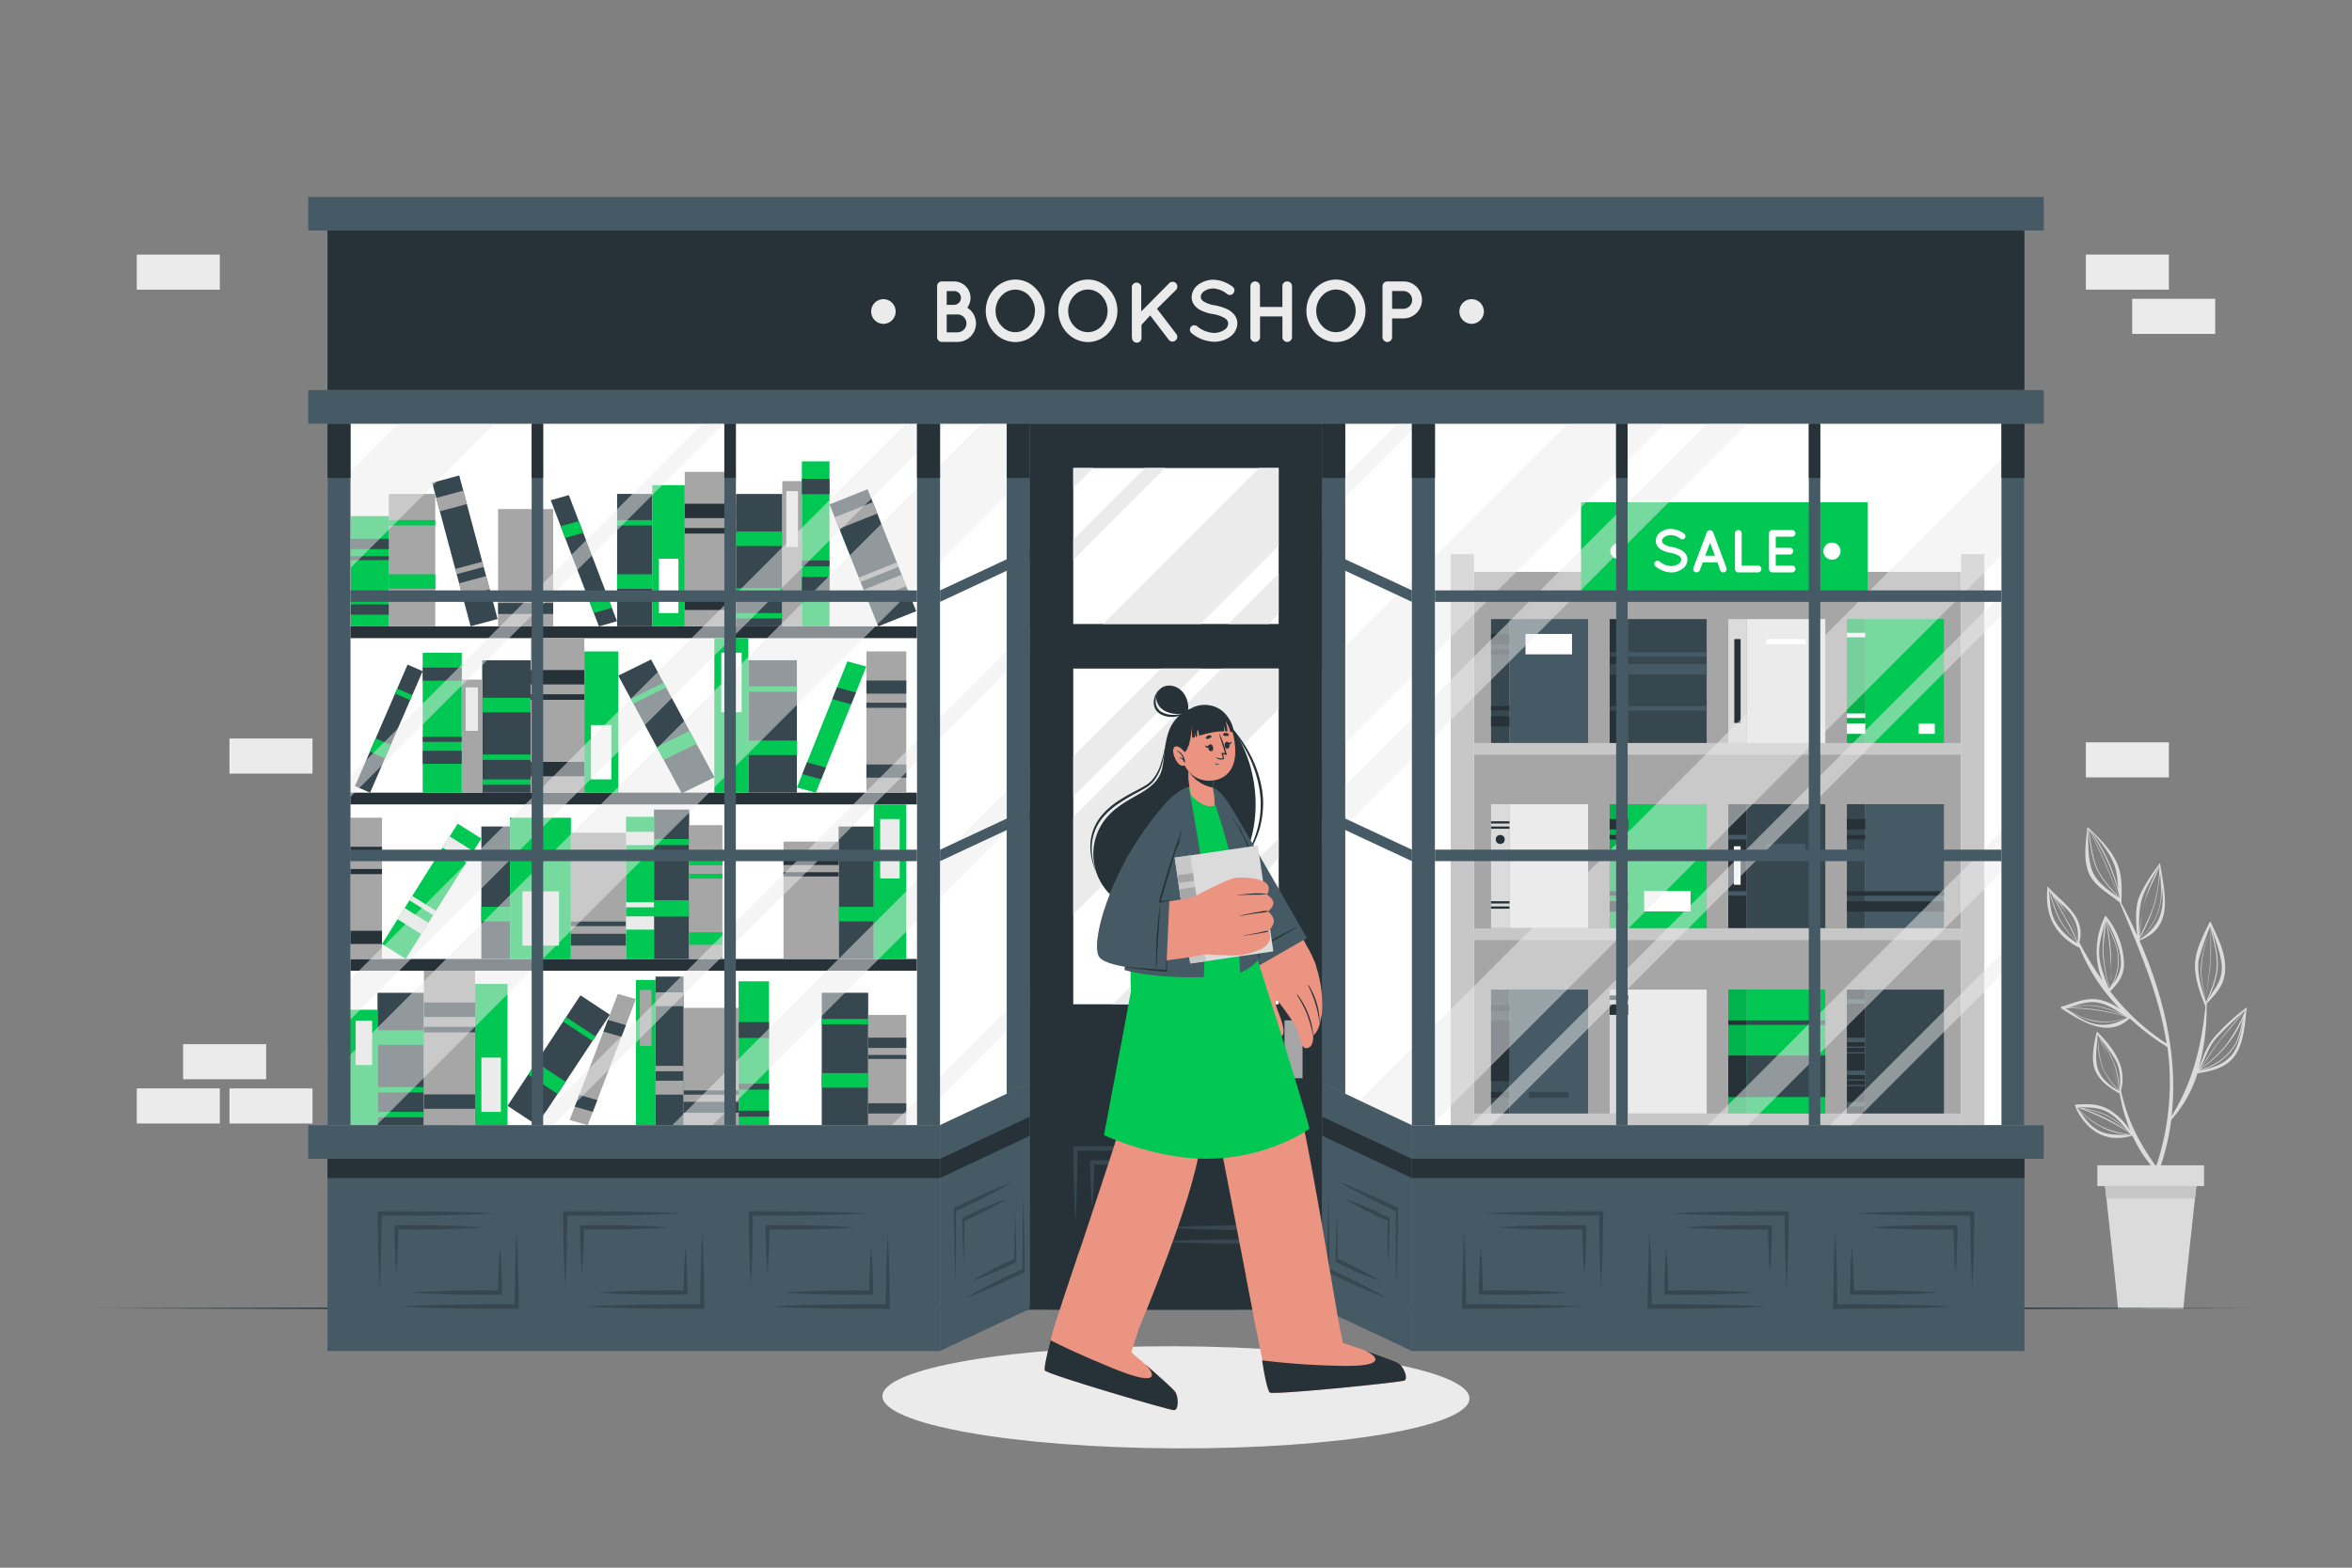<svg viewBox="0 0 750 500" xmlns="http://www.w3.org/2000/svg">
    <rect x="0" y="0" width="750" height="500" fill="#808080" stroke="none"/>
    <g id="freepik--background-complete--inject-26">
        <rect style="fill:#ebebeb" height="11.19" width="26.48" x="58.39" y="333.03"></rect>
        <rect style="fill:#ebebeb" height="11.19" width="26.48" x="43.62" y="347.14"></rect>
        <rect style="fill:#ebebeb" height="11.19" width="26.48" x="73.17" y="347.14"></rect>
        <rect style="fill:#ebebeb" height="11.19" width="26.48" x="73.17" y="235.54"></rect>
        <rect style="fill:#ebebeb" height="11.19" width="26.48" x="665.13" y="236.76"></rect>
        <rect style="fill:#ebebeb" height="11.19" width="26.48" x="665.13" y="81.19"></rect>
        <rect style="fill:#ebebeb" height="11.19" width="26.48" x="679.9" y="95.3"></rect>
        <rect style="fill:#ebebeb" height="11.19" width="26.48" x="43.62" y="81.2"></rect>
        <path style="fill:#dbdbdb"
            d="M673.2,309.59a25.85,25.85,0,0,1-.09,3.53c0-.78,0-1.57.07-2.35C673.19,310.38,673.2,310,673.2,309.59Z"></path>
        <path style="fill:#dbdbdb"
            d="M682.17,385.29c-.16.34.39.62.58.3a75,75,0,0,0,9.61-28.43,39.32,39.32,0,0,0,8.36-14.84h0c4.7-.67,9.68-1.91,12.33-6.21,2.47-4,2.86-9.71,3.3-14.26l.08-.07a.19.19,0,0,0-.25-.29,68.14,68.14,0,0,0-10.06,9.29c-2.62,3.06-3.59,6.58-5.06,10.19a73.72,73.72,0,0,0,2.59-20.11.27.27,0,0,0,.07-.26l-.07-.2v-.23a.11.11,0,0,0,0-.06c3.06-3.3,5.61-5.81,5.87-10.48.32-5.77-2.23-10.35-4.51-15.44a.25.25,0,0,0-.46,0c-1.88,4-4.23,8.24-4.56,12.72-.35,4.74,1.47,9.51,3.17,13.85a.3.3,0,0,0,.12.13c-1.25,12.63-4.06,24.3-10.81,35.07,2.13-18.81-2.44-38.1-10.23-56v0c11.06-4.15,8.08-14.86,6.63-24.17,0,0-.06-.39-.07-.49h0c0-.05,0-.07-.07,0s-5.85,7.7-7,12c-.94,3.5-.52,7.34-.25,11q-2.36-5.22-5-10.25c0-.2,0-.41,0-.62a.08.08,0,0,0,0-.13l0-.05c.14-4.09.26-8.17-1.44-12-2-4.42-5.7-8.06-9.19-11.33,0-.06-.24,0-.24.05-.48,4.62-1.43,10.33.58,14.72,1.85,4.06,6.35,6.31,9.61,9.05l.08,0c6.11,14.69,12.59,29.33,15,45.11a72.66,72.66,0,0,1-18-16.71c2.78-2.58,4.64-5.46,4.41-9.4a25.35,25.35,0,0,0-5.72-14.5h0a.14.14,0,0,0-.12-.06.24.24,0,0,0-.3.33,24.59,24.59,0,0,0-.77,20.18,111.81,111.81,0,0,1-7.33-12.15c2.21-8.09-5.09-12.34-10-17.64-.13-.15-.42,0-.3.2a2.39,2.39,0,0,0,.13.21c-.91,8.41,2.38,15,10.08,18.91a.53.53,0,0,0,.16,0A61.39,61.39,0,0,0,676,321.81a17.81,17.81,0,0,0-6.17-2.87c-4.38-1-8.15.82-12.25,2.11l-.11,0-.06,0a.34.34,0,0,0,0,.64l0,0c6.26,4.08,15,9.57,21.62,3.15l.45.27a76.68,76.68,0,0,0,11.43,8.7.58.58,0,0,0,.21.07c.19,1.38.36,2.78.49,4.18a84.68,84.68,0,0,1-4.07,34c-5.43-7.59-9.24-14.94-11.2-24.22,2-7.55-2.25-13.3-7.44-18.62h0a.19.19,0,0,0-.35.07c-.74,3.59-1.86,8.29-.54,11.85s4.75,5.87,7.85,7.63c0,0,0,0,.07,0a53,53,0,0,0,3.44,12,20.36,20.36,0,0,0-6.72-6.78c-3.52-2.05-7-1.95-11-1.64-.32,0,4.87,13.94,18.15,9.85.15.18.29.36.44.53a42.23,42.23,0,0,0,6.91,10.43A103.49,103.49,0,0,1,682.17,385.29Zm-2.77-23.4c-3.67.06-7.55.35-10.79-1.66-3-1.87-4.22-4.32-6.41-7.12,4,.22,7.19-.28,10.94,2.25C675.69,357.07,677.5,359.53,679.4,361.89ZM675.74,348c-3.27-1.87-6.42-4.49-7.09-8.32-.57-3.22.08-6.51.22-9.76,1.8,2.35,3.58,4.74,5.16,7.23,2.26,3.58,2.16,6.69,1.87,10.57a.25.25,0,0,0-.16.28Zm-13.3-47.18a20.06,20.06,0,0,1-6.89-6.6c-2-3.31-1.69-6.75-2.27-10.37a39,39,0,0,0,5.16,5.45C661.74,292.53,663.18,296.19,662.44,300.79ZM672.81,315l-.14.16a58.41,58.41,0,0,1-1.89-10.73c-.21-3.51.53-6.92.72-10.39a71,71,0,0,1,1.41,10.58c.09,1.56.24,3.26.29,5,0-1.65,0-3.3-.05-4.95a53.76,53.76,0,0,0-1.62-11.22v-.16c1.18,4,3.55,7.58,3.85,11.86a16.21,16.21,0,0,1-2.46,9.71,14.2,14.2,0,0,0,.19-1.71A14.88,14.88,0,0,1,672.81,315Zm-1.43-21.5a1.16,1.16,0,0,1,0,.18,50.73,50.73,0,0,0-.83,11.06,63,63,0,0,0,2,10.53l-.09.11c-1.46-4.11-3.34-8.19-3.08-12.65C669.58,299.64,670.69,296.56,671.38,293.51ZM673.62,314a15.73,15.73,0,0,0,2-8.11c-.09-4.46-2.4-8.16-3.84-12.24a40.29,40.29,0,0,1,4,9.41C677,307.9,676.14,310.78,673.62,314Zm4.77,10.55c-3.17,1.68-6.26,2.79-10,2.11s-6.79-3.08-9.87-5.12c3.71-.87,7.1-2.57,11-1.66C673,320.69,675.53,322.77,678.39,324.57Zm-2.9-40.77a53.92,53.92,0,0,0-9-19c2.84,3.13,5.56,6.18,7.34,10.14C675.16,277.85,675.2,280.82,675.49,283.8Zm.11,2.33A150.66,150.66,0,0,0,666.41,265a60.76,60.76,0,0,1,9.26,20.31c.05.36.11.72.18,1.07Zm-7.11-9.79c-1.48-3.73-1.74-7.89-2.44-11.83A194.35,194.35,0,0,1,675.51,286C672.89,283,670,280.05,668.49,276.34Zm7,10c-3-2.41-6.59-4.6-8.16-8.21-1.66-3.79-1.45-9.68-1.46-13.84.53,4.12.92,8.64,2.54,12.48C670,280.37,672.86,283.4,675.51,286.32Zm7.73,4.46h0c.65-5.22,3.49-9.4,5.34-14.15A41.67,41.67,0,0,1,687,287.88c-1.07,3.87-3.07,7.37-4.7,11,.14-2.34.35-4.66.71-7,0,0,0,0,0,0a42.8,42.8,0,0,0-.87,6.58c-.1-4-.17-8.48,1-12.11,1.28-3.94,3.65-6.91,5.43-10.43a1.09,1.09,0,0,0,0,.18C686.33,280.7,683.79,285.68,683.24,290.78Zm5.58-12.53c.28,3.71.61,7.5-.26,11.1a19.77,19.77,0,0,1-6.23,9.95,57.4,57.4,0,0,0,4.9-11.37,44.4,44.4,0,0,0,1.12-5.85C688.52,280.83,688.73,279.54,688.82,278.25Zm-6.53,21.38c0-.08,0-.16,0-.24a19.18,19.18,0,0,0,6.18-9.22,23.08,23.08,0,0,0,.85-8.06,37.28,37.28,0,0,1,.33,5.06C689.52,292.89,686.94,296.6,682.29,299.63Zm21.25,20.28c-1.38-4.24-3-9.18-2.46-13.58a80.49,80.49,0,0,1,3.77-10.95s3.73,8.87,3.66,13.39C708.43,313.69,705.45,315.92,703.54,319.91Zm-2.4,21.65c2-3.48,2.84-7.23,5.54-10.37a112,112,0,0,1,9.42-9.06c-.91,3.71-1.27,7.61-2.63,11.18C711.34,338.89,706.46,340.43,701.14,341.56Z"></path>
        <path style="fill:#dbdbdb"
            d="M662.12,300.19c.11.27.23.53.34.8,0,.07.14.05.11,0s-.09-.3-.14-.44l.23.23c0,.25.07.49.11.74,0,0,.05,0,.05,0,0-.22-.07-.44-.1-.66l.3.32s0,0,0,0l-.33-.35c-1-6.36-4.63-11.68-8.86-16.42-.1-.18-.21-.36-.32-.54,0,0,0,0,0,0a.07.07,0,0,0-.11,0l-.12-.14s-.09,0-.07,0l.23.32a42.68,42.68,0,0,0,3.22,9.28A28.78,28.78,0,0,0,662.12,300.19ZM654,284.77c2.7,5.13,5.85,10,8.13,15.33a29.66,29.66,0,0,1-5.28-6.88,50.14,50.14,0,0,1-3.14-8.83C653.76,284.52,653.85,284.65,654,284.77Zm8.46,15.67a44.26,44.26,0,0,0-3.75-7.63c-1.31-2.34-2.59-4.69-3.94-7,1.55,2,3.2,3.91,4.59,6a23,23,0,0,1,3.34,8.85Z"></path>
        <path style="fill:#dbdbdb"
            d="M657.75,321.79l.85-.18a19.65,19.65,0,0,0,4.88,2.68,19.4,19.4,0,0,0,5.11,1.57,17.26,17.26,0,0,0,9.74-1.41l.4.18s.07,0,0-.05h0s0,0,0-.05l-.24-.08-.08,0,.48-.23s0,0,0,0l-.5.22a31.87,31.87,0,0,0-10.08-3.68,27.71,27.71,0,0,0-9.8.75l-.16-.1s0,0,0,0a.94.94,0,0,0,.1.1h-.13a0,0,0,0,0,0,0l-.58.12A.08.08,0,0,0,657.75,321.79Zm20,2.39a55.36,55.36,0,0,0-18.28-2.74,25.77,25.77,0,0,1,8.88-.52A36.81,36.81,0,0,1,677.7,324.18Zm-19-2.6h.08a62.56,62.56,0,0,1,19.45,2.85l0,0C671.64,327.29,664.58,325.54,658.72,321.58Z"></path>
        <path style="fill:#dbdbdb"
            d="M675.61,348.53a.08.08,0,1,0,.15,0c0-.15,0-.29,0-.44l.38.39c.05,0,.12,0,.07-.08l-.45-.5c.12-6.37-2.53-12-6.24-17l-.55-1.07s0,0,0,0c.08.21.17.42.26.63l-.23-.31V330s0,0,0,0v.12l-.1-.14s-.08,0-.06,0a1.88,1.88,0,0,1,.16.23,27.75,27.75,0,0,0,1.26,10,23.56,23.56,0,0,0,5.33,7.65l0,.18a0,0,0,1,0,.05,0s0-.06,0-.09l0,0Zm0-.81-.08-.09a36.91,36.91,0,0,0-2.34-7.6h0a41.25,41.25,0,0,1,2.29,7.54c-2.18-2.41-4.24-4.88-5.27-8a36,36,0,0,1-1.22-9.26l.41.6c1,2.26,2,4.49,2.9,6.79a0,0,0,0,0,0,0c-.78-2.06-1.55-4.12-2.48-6.12a33.89,33.89,0,0,1,4.11,7.33A27.53,27.53,0,0,1,675.61,347.72Z"></path>
        <path style="fill:#dbdbdb"
            d="M662,353.22l.24,0c4.24,5,10.9,8.8,17.58,8.59,0,0,0,0,0,0A26.85,26.85,0,0,1,669.63,359a27.5,27.5,0,0,1-7.16-5.66l.43.08a77.62,77.62,0,0,1,16,7.82l.32.3s0,0,0,0l-.2-.2.52.33s.07,0,0,0c-.32-.25-.65-.49-1-.73a23.18,23.18,0,0,0-7.17-5.49,33.35,33.35,0,0,0-8.87-2.27l-.34-.1-.22-.24s-.09,0-.06.06l.12.15s0,.06,0,.09A.1.1,0,0,0,662,353.22Zm2.09.38a31.49,31.49,0,0,1,7.14,2,26.25,26.25,0,0,1,6.92,5A54.46,54.46,0,0,0,664.13,353.6Z"></path>
        <path style="fill:#dbdbdb"
            d="M703.42,320.2c0-.05,0-.11,0-.17s.05,0,.07,0c1.83-3.62,3.49-7.91,3.72-12a24.53,24.53,0,0,0-.66-6,60.32,60.32,0,0,0-1.72-7.14.1.1,0,0,0-.2.05c.08.37.17.75.25,1.13,0,4.09.13,8.19-.26,12.28-.38,3.82-1,7.6-1.24,11.44l-.07.16a.11.11,0,0,0,0,.15c0,.06,0,.12,0,.18A0,0,0,1,0,703.42,320.2Zm0-.66c.23-3.78,1-7.5,1.35-11.27a85.3,85.3,0,0,0,.13-12.07c.86,3.67,2,7.39,2,11.15C706.9,311.52,705.12,315.76,703.46,319.54Z"></path>
        <path style="fill:#dbdbdb"
            d="M703.24,320.32c-.17-4.11-1.77-7.88-1.4-12.05a32.9,32.9,0,0,1,2.48-10.38s0,0,0,0A34.9,34.9,0,0,0,702,309.16c-.19,3.79,1.2,7.39,1.34,11.16A0,0,0,1,1,703.24,320.32Z"></path>
        <path style="fill:#dbdbdb"
            d="M699.86,341.61c.28,0,.56-.06.84-.1,0,0,0,.08.08.05l.14-.08.19,0-.08.11c-.06.09.08.16.14.08l.17-.23A18.26,18.26,0,0,0,712,334.56c2.74-3.57,3-8.47,4.4-12.63a.08.08,0,0,0-.14-.06c-.13.28-.25.57-.36.86.05-.17.11-.35.16-.53,0,0,0,0-.05,0a50.55,50.55,0,0,1-6.06,10.9,39.47,39.47,0,0,1-8.08,7.57c2.2-3.07,4-6.36,6.44-9.3s5.14-6.12,7.69-9.2c0,0,0-.07,0,0-2.94,3-5.53,6.36-8.18,9.6-2.38,2.92-4.22,6.16-6.34,9.25l-.32.22a11.05,11.05,0,0,1-1.27.17C699.7,341.37,699.7,341.63,699.86,341.61Zm1.75-.58c5.89-3.87,11.31-10,13.79-16.77-.87,3-1.17,6.22-2.8,8.95a17.72,17.72,0,0,1-11,7.89Z"></path>
        <path style="fill:#dbdbdb"
            d="M670.69,373.16s.42,3.75,1,9.09c1.38,12.57,3.7,33.89,3.7,35.19h20.85c0-1.3,2.31-22.62,3.69-35.19.58-5.34,1-9.09,1-9.09Z"></path>
        <path style="fill:#c7c7c7"
            d="M670.69,373.16s.42,3.75,1,9.09h28.24c.58-5.34,1-9.09,1-9.09Z"></path>
        <rect style="fill:#dbdbdb" height="6.63" transform="translate(1371.62 749.95) rotate(180)"
            width="34.04" x="668.79" y="371.66"></rect>
    </g>
    <g id="freepik--Shadow--inject-26">
        <ellipse style="fill:#ebebeb" cx="375" cy="445.69" rx="16.28" ry="93.59"
            transform="translate(-72.21 818.87) rotate(-89.77)"></ellipse>
    </g>
    <g id="freepik--Floor--inject-26">
        <polygon style="fill:#263238"
            points="30.61 417.27 116.71 417.03 202.81 416.94 375 416.77 547.19 416.94 633.29 417.03 719.39 417.27 633.29 417.52 547.19 417.6 375 417.77 202.81 417.6 116.71 417.51 30.61 417.27"></polygon>
    </g>
    <g id="freepik--Books--inject-26">
        <polygon style="fill:#fff"
            points="321.04 348.87 299.75 358.86 104.43 358.86 104.43 135.1 321.04 135.1 321.04 348.87"></polygon>
        <polygon style="fill:#fff"
            points="428.94 348.87 450.24 358.86 645.56 358.86 645.56 135.1 428.94 135.1 428.94 348.87"></polygon>
        <rect style="fill:#fff" height="208.39" width="143.86" x="145.13" y="150.49"></rect>
        <rect style="fill:#263238" height="3.75" width="180.66" x="111.72" y="199.78"></rect>
        <rect style="fill:#263238" height="3.75" width="180.66" x="111.72" y="252.81"></rect>
        <rect style="fill:#263238" height="3.75" width="180.66" x="111.72" y="305.85"></rect>
        <rect style="fill:#a6a6a6" height="14.81" transform="translate(310.04 47.27) rotate(90)"
            width="42.23" x="110.27" y="171.25"></rect>
        <rect style="fill:#00C853" height="14.81" transform="translate(316.87 54.09) rotate(90)"
            width="4.64" x="129.06" y="178.08"></rect>
        <rect style="fill:#00C853" height="14.81" transform="translate(298.11 35.34) rotate(90)"
            width="1.72" x="130.52" y="159.32"></rect>
        <rect style="fill:#37474f" height="14.81" transform="translate(63.4 420.72) rotate(-90)"
            width="42.23" x="220.94" y="171.26"></rect>
        <rect style="fill:#00C853" height="14.81" transform="translate(70.23 413.89) rotate(-90)"
            width="4.64" x="239.74" y="164.43"></rect>
        <rect style="fill:#00C853" height="14.81" transform="translate(438.45 -45.66) rotate(90)"
            width="1.72" x="241.2" y="188.99"></rect>
        <rect style="fill:#00C853" height="14.81" transform="translate(430.52 -53.6) rotate(90)"
            width="1.72" x="241.2" y="181.06"></rect>
        <rect style="fill:#37474f" height="11.23" transform="translate(381.05 -23.75) rotate(90)"
            width="42.23" x="181.28" y="173.04"></rect>
        <rect style="fill:#00C853" height="11.23" transform="translate(387.88 -16.92) rotate(90)"
            width="4.64" x="200.08" y="179.87"></rect>
        <rect style="fill:#00C853" height="11.23" transform="translate(369.12 -35.67) rotate(90)"
            width="1.72" x="201.54" y="161.11"></rect>
        <rect style="fill:#a6a6a6" height="6.24" transform="translate(75.97 429.19) rotate(-90)"
            width="46.32" x="229.42" y="173.49"></rect>
        <rect style="fill:#ebebeb" height="3.74" transform="translate(87.05 418.16) rotate(-90)"
            width="17.82" x="243.7" y="163.68"></rect>
        <rect style="fill:#00C853" height="10.35" transform="translate(35.94 390.43) rotate(-90)"
            width="45.04" x="190.66" y="172.07"></rect>
        <rect style="fill:#fff" height="6.21" transform="translate(26.36 400.1) rotate(-90)"
            width="17.32" x="204.57" y="183.77"></rect>
        <rect style="fill:#a6a6a6" height="17.57" transform="translate(348.68 13.46) rotate(90)"
            width="37.42" x="148.9" y="172.28"></rect>
        <rect style="fill:#37474f" height="17.57" transform="translate(361.68 26.46) rotate(90)"
            width="3.49" x="165.87" y="185.28"></rect>
        <rect style="fill:#37474f" height="17.57" transform="translate(356.97 21.75) rotate(90)"
            width="1.35" x="166.93" y="180.57"></rect>
        <rect style="fill:#00C853" height="12.14" transform="translate(300.11 64.28) rotate(90)"
            width="35.17" x="100.33" y="176.12"></rect>
        <rect style="fill:#37474f" height="12.14" transform="translate(312.32 76.5) rotate(90)"
            width="3.28" x="116.27" y="188.34"></rect>
        <rect style="fill:#37474f" height="12.14" transform="translate(291.41 55.58) rotate(90)"
            width="3.28" x="116.27" y="167.43"></rect>
        <rect style="fill:#37474f" height="12.14" transform="translate(295.93 60.1) rotate(90)"
            width="1.27" x="117.28" y="171.95"></rect>
        <rect style="fill:#00C853" height="8.81" transform="translate(86.65 433.56) rotate(-90)"
            width="52.64" x="233.78" y="169.05"></rect>
        <rect style="fill:#37474f" height="8.81" transform="translate(104.94 415.27) rotate(-90)"
            width="4.91" x="257.65" y="150.76"></rect>
        <rect style="fill:#37474f" height="8.81" transform="translate(73.63 446.58) rotate(-90)"
            width="4.91" x="257.65" y="182.07"></rect>
        <rect style="fill:#37474f" height="8.81" transform="translate(80.4 439.81) rotate(-90)"
            width="1.9" x="259.16" y="175.3"></rect>
        <rect style="fill:#a6a6a6" height="16.3" transform="translate(401.65 -51.37) rotate(90)"
            width="49.27" x="201.87" y="166.99"></rect>
        <rect style="fill:#263238" height="16.3" transform="translate(418.76 -34.25) rotate(90)"
            width="4.59" x="224.21" y="184.11"></rect>
        <rect style="fill:#263238" height="16.3" transform="translate(389.46 -63.55) rotate(90)"
            width="4.59" x="224.21" y="154.81"></rect>
        <rect style="fill:#263238" height="16.3" transform="translate(395.8 -57.22) rotate(90)"
            width="1.78" x="225.62" y="161.14"></rect>
        <polygon style="fill:#37474f"
            points="190.99 199.78 175.62 159.55 181.39 157.9 196.75 198.13 190.99 199.78"></polygon>
        <polygon style="fill:#00C853"
            points="189.36 195.51 187.93 191.76 193.69 190.11 195.13 193.86 189.36 195.51"></polygon>
        <polygon style="fill:#00C853"
            points="180.22 171.59 178.79 167.84 184.55 166.19 185.99 169.94 180.22 171.59"></polygon>
        <rect style="fill:#37474f" height="8.92" transform="translate(16.85 364.32) rotate(-104.98)"
            width="47.4" x="124.55" y="171.23"></rect>
        <rect style="fill:#a6a6a6" height="8.92" transform="translate(26.86 340.19) rotate(-104.98)"
            width="4.42" x="141.79" y="155.32"></rect>
        <rect style="fill:#a6a6a6" height="8.92" transform="translate(9.73 381.49) rotate(-104.98)"
            width="4.42" x="149.07" y="182.55"></rect>
        <rect style="fill:#a6a6a6" height="8.92" transform="translate(13.43 372.57) rotate(-104.98)"
            width="1.71" x="148.85" y="176.67"></rect>
        <rect style="fill:#37474f" height="13.05"
            transform="translate(216.13 502.32) rotate(-111.73)" width="41.88" x="257.39"
            y="171.38"></rect>
        <rect style="fill:#a6a6a6" height="13.05"
            transform="translate(221.31 478.8) rotate(-111.73)" width="3.9" x="270.99"
            y="157.86"></rect>
        <rect style="fill:#a6a6a6" height="13.05"
            transform="translate(212.44 519.06) rotate(-111.73)" width="3.9" x="280.21"
            y="181"></rect>
        <rect style="fill:#a6a6a6" height="13.05"
            transform="translate(214.38 510.36) rotate(-111.74)" width="1.51" x="279.41"
            y="176"></rect>
        <rect style="fill:#37474f" height="14.81" transform="translate(607.19 68.3) rotate(90)"
            width="42.23" x="248.33" y="330.34"></rect>
        <rect style="fill:#00C853" height="14.81" transform="translate(614.02 75.13) rotate(90)"
            width="4.64" x="267.13" y="337.17"></rect>
        <rect style="fill:#00C853" height="14.81" transform="translate(595.27 56.37) rotate(90)"
            width="1.72" x="268.59" y="318.42"></rect>
        <rect style="fill:#37474f" height="14.81" transform="translate(-209.97 465.54) rotate(-90)"
            width="42.23" x="106.67" y="330.35"></rect>
        <rect style="fill:#00C853" height="14.81" transform="translate(-203.14 458.71) rotate(-90)"
            width="4.64" x="125.47" y="323.53"></rect>
        <rect style="fill:#00C853" height="14.81" transform="translate(483.28 227.7) rotate(90)"
            width="1.72" x="126.93" y="348.09"></rect>
        <rect style="fill:#00C853" height="14.81" transform="translate(475.34 219.77) rotate(90)"
            width="1.72" x="126.93" y="340.15"></rect>
        <rect style="fill:#00C853" height="9.69" transform="translate(-95.54 576.31) rotate(-90)"
            width="45.9" x="217.43" y="331.07"></rect>
        <rect style="fill:#37474f" height="9.69" transform="translate(-88.12 568.89) rotate(-90)"
            width="5.04" x="237.86" y="323.65"></rect>
        <rect style="fill:#37474f" height="9.69" transform="translate(595.58 114.81) rotate(90)"
            width="1.87" x="239.45" y="350.35"></rect>
        <rect style="fill:#37474f" height="9.69" transform="translate(586.96 106.19) rotate(90)"
            width="1.87" x="239.45" y="341.72"></rect>
        <rect style="fill:#37474f" height="11.23"
            transform="translate(558.53 375.66) rotate(123.41)" width="42.23" x="157.03"
            y="332.55"></rect>
        <rect style="fill:#00C853" height="11.23"
            transform="translate(557.46 387.64) rotate(123.41)" width="4.64" x="172.07"
            y="338.25"></rect>
        <rect style="fill:#00C853" height="11.23" transform="translate(560.4 354.74) rotate(123.41)"
            width="1.72" x="183.85" y="322.6"></rect>
        <rect style="fill:#00C853" height="8.79" transform="translate(456.44 224.47) rotate(90)"
            width="36.81" x="97.58" y="336.06"></rect>
        <rect style="fill:#ebebeb" height="5.28" transform="translate(448.62 216.57) rotate(90)"
            width="14.16" x="108.95" y="329.95"></rect>
        <rect style="fill:#00C853" height="6.24" transform="translate(-129.78 541.63) rotate(-90)"
            width="46.32" x="182.76" y="332.58"></rect>
        <rect style="fill:#a6a6a6" height="3.74" transform="translate(-118.75 530.55) rotate(-90)"
            width="17.82" x="196.99" y="322.78"></rect>
        <rect style="fill:#00C853" height="10.35" transform="translate(-179.68 493) rotate(-90)"
            width="45.04" x="134.14" y="331.17"></rect>
        <rect style="fill:#ebebeb" height="6.21" transform="translate(-189.35 502.58) rotate(-90)"
            width="17.32" x="147.95" y="342.86"></rect>
        <rect style="fill:#a6a6a6" height="17.57" transform="translate(566.91 113.41) rotate(90)"
            width="37.42" x="208.04" y="331.38"></rect>
        <rect style="fill:#37474f" height="17.57" transform="translate(579.91 126.41) rotate(90)"
            width="3.49" x="225.01" y="344.38"></rect>
        <rect style="fill:#37474f" height="17.57" transform="translate(575.2 121.7) rotate(90)"
            width="1.35" x="226.08" y="339.67"></rect>
        <rect style="fill:#a6a6a6" height="12.14" transform="translate(624.21 58.37) rotate(90)"
            width="35.17" x="265.34" y="335.22"></rect>
        <rect style="fill:#37474f" height="12.14" transform="translate(636.42 70.59) rotate(90)"
            width="3.28" x="281.28" y="347.44"></rect>
        <rect style="fill:#37474f" height="12.14" transform="translate(615.51 49.67) rotate(90)"
            width="3.28" x="281.28" y="326.52"></rect>
        <rect style="fill:#37474f" height="12.14" transform="translate(620.03 54.19) rotate(90)"
            width="1.27" x="282.28" y="331.04"></rect>
        <rect style="fill:#a6a6a6" height="16.3" transform="translate(477.57 190.9) rotate(90)"
            width="49.27" x="118.7" y="326.09"></rect>
        <rect style="fill:#37474f" height="16.3" transform="translate(494.69 208.01) rotate(90)"
            width="4.59" x="141.04" y="343.2"></rect>
        <rect style="fill:#37474f" height="16.3" transform="translate(465.39 178.71) rotate(90)"
            width="4.59" x="141.04" y="313.9"></rect>
        <rect style="fill:#37474f" height="16.3" transform="translate(471.72 185.05) rotate(90)"
            width="1.78" x="142.45" y="320.23"></rect>
        <polygon style="fill:#a6a6a6"
            points="187.41 358.87 202.77 318.64 197.01 316.99 181.64 357.22 187.41 358.87"></polygon>
        <polygon style="fill:#37474f"
            points="189.03 354.61 190.47 350.86 184.7 349.21 183.27 352.96 189.03 354.61"></polygon>
        <polygon style="fill:#37474f"
            points="198.17 330.68 199.6 326.94 193.84 325.29 192.41 329.03 198.17 330.68"></polygon>
        <rect style="fill:#37474f" height="8.92" transform="translate(-121.67 548.68) rotate(-90)"
            width="47.4" x="189.8" y="330.71"></rect>
        <rect style="fill:#a6a6a6" height="8.92" transform="translate(-105.2 532.21) rotate(-90)"
            width="4.42" x="211.29" y="314.25"></rect>
        <rect style="fill:#a6a6a6" height="8.92" transform="translate(-133.39 560.4) rotate(-90)"
            width="4.42" x="211.29" y="342.43"></rect>
        <rect style="fill:#a6a6a6" height="8.92" transform="translate(-127.3 554.31) rotate(-90)"
            width="1.71" x="212.65" y="336.34"></rect>
        <rect style="fill:#37474f" height="15.5" transform="translate(478.06 -14.68) rotate(90)"
            width="42.23" x="225.25" y="223.94"></rect>
        <rect style="fill:#00C853" height="15.5" transform="translate(484.89 -7.86) rotate(90)"
            width="4.64" x="244.05" y="230.76"></rect>
        <rect style="fill:#00C853" height="15.5" transform="translate(466.13 -26.61) rotate(90)"
            width="1.72" x="245.51" y="212.01"></rect>
        <rect style="fill:#37474f" height="5.25" transform="translate(386.49 210.85) rotate(113.39)"
            width="42.23" x="102.87" y="229.75"></rect>
        <rect style="fill:#00C853" height="5.25" transform="translate(388.45 222.1) rotate(113.39)"
            width="4.64" x="118.95" y="236.02"></rect>
        <rect style="fill:#00C853" height="5.25" transform="translate(383.06 191.22) rotate(113.39)"
            width="1.72" x="127.86" y="218.81"></rect>
        <rect style="fill:#37474f" height="15.5" transform="translate(-70.19 393.21) rotate(-90)"
            width="42.23" x="140.39" y="223.95"></rect>
        <rect style="fill:#00C853" height="15.5" transform="translate(-63.36 386.38) rotate(-90)"
            width="4.64" x="159.19" y="217.12"></rect>
        <rect style="fill:#00C853" height="15.5" transform="translate(410.94 87.92) rotate(90)"
            width="1.72" x="160.65" y="241.68"></rect>
        <rect style="fill:#00C853" height="15.5" transform="translate(403 79.99) rotate(90)"
            width="1.72" x="160.65" y="233.74"></rect>
        <polygon style="fill:#37474f"
            points="227.84 247.9 207.61 210.34 197.16 215.48 217.39 253.03 227.84 247.9"></polygon>
        <polygon style="fill:#00C853"
            points="222.11 237.25 219.89 233.13 209.43 238.26 211.66 242.39 222.11 237.25"></polygon>
        <polygon style="fill:#00C853"
            points="212.43 219.28 211.6 217.75 201.15 222.88 201.97 224.42 212.43 219.28"></polygon>
        <rect style="fill:#00C853" height="10.83" transform="translate(461.37 -5.03) rotate(90)"
            width="49.27" x="208.57" y="222.75"></rect>
        <rect style="fill:#fff" height="6.5" transform="translate(450.89 -15.6) rotate(90)"
            width="18.95" x="223.78" y="214.39"></rect>
        <rect style="fill:#a6a6a6" height="6.53" transform="translate(-84.29 385.28) rotate(-90)"
            width="36.06" x="132.46" y="231.52"></rect>
        <rect style="fill:#ebebeb" height="3.92" transform="translate(-75.72 376.64) rotate(-90)"
            width="13.87" x="143.53" y="224.22"></rect>
        <rect style="fill:#00C853" height="10.83" transform="translate(-38.54 422.03) rotate(-90)"
            width="45.04" x="169.22" y="224.87"></rect>
        <rect style="fill:#fff" height="6.5" transform="translate(-48.21 431.6) rotate(-90)"
            width="17.32" x="183.03" y="236.66"></rect>
        <rect style="fill:#a6a6a6" height="12.71" transform="translate(512.92 -52.35) rotate(90)"
            width="45.05" x="260.11" y="223.93"></rect>
        <rect style="fill:#37474f" height="12.71" transform="translate(528.57 -36.7) rotate(90)"
            width="4.2" x="280.53" y="239.58"></rect>
        <rect style="fill:#37474f" height="12.71" transform="translate(501.78 -63.49) rotate(90)"
            width="4.2" x="280.53" y="212.79"></rect>
        <rect style="fill:#37474f" height="12.71" transform="translate(507.57 -57.7) rotate(90)"
            width="1.63" x="281.82" y="218.58"></rect>
        <rect style="fill:#a6a6a6" height="17.06" transform="translate(405.97 50.38) rotate(90)"
            width="49.27" x="153.16" y="219.64"></rect>
        <rect style="fill:#263238" height="17.06" transform="translate(423.09 67.5) rotate(90)"
            width="4.59" x="175.5" y="236.76"></rect>
        <rect style="fill:#263238" height="17.06" transform="translate(393.78 38.2) rotate(90)"
            width="4.59" x="175.5" y="207.46"></rect>
        <rect style="fill:#263238" height="17.06" transform="translate(400.12 44.53) rotate(90)"
            width="1.78" x="176.9" y="213.79"></rect>
        <polygon style="fill:#00C853"
            points="260.15 252.81 276.25 212.58 270.21 210.93 254.12 251.16 260.15 252.81"></polygon>
        <polygon style="fill:#37474f"
            points="261.86 248.55 263.36 244.8 257.33 243.15 255.83 246.9 261.86 248.55"></polygon>
        <polygon style="fill:#37474f"
            points="271.43 224.63 272.93 220.88 266.9 219.23 265.4 222.97 271.43 224.63"></polygon>
        <rect style="fill:#00C853" height="12.44" transform="translate(-89.5 371.52) rotate(-90)"
            width="44.61" x="118.7" y="224.29"></rect>
        <rect style="fill:#37474f" height="12.44" transform="translate(-74 356.02) rotate(-90)"
            width="4.16" x="138.93" y="208.79"></rect>
        <rect style="fill:#37474f" height="12.44" transform="translate(-100.53 382.55) rotate(-90)"
            width="4.16" x="138.93" y="235.32"></rect>
        <rect style="fill:#37474f" height="12.44" transform="translate(-94.8 376.81) rotate(-90)"
            width="1.61" x="140.2" y="229.59"></rect>
        <rect style="fill:#37474f" height="11.23" transform="translate(557.76 11.7) rotate(90)"
            width="42.23" x="251.91" y="279.12"></rect>
        <rect style="fill:#00C853" height="11.23" transform="translate(564.59 18.53) rotate(90)"
            width="4.64" x="270.71" y="285.95"></rect>
        <rect style="fill:#00C853" height="11.23" transform="translate(545.83 -0.22) rotate(90)"
            width="1.72" x="272.17" y="267.19"></rect>
        <rect style="fill:#00C853" height="10.35" transform="translate(565.03 -2.6) rotate(90)"
            width="49.27" x="259.18" y="276.04"></rect>
        <rect style="fill:#ebebeb" height="6.21" transform="translate(554.46 -13.08) rotate(90)"
            width="18.95" x="274.3" y="267.58"></rect>
        <rect style="fill:#a6a6a6" height="17.57" transform="translate(-28.51 545.77) rotate(-90)"
            width="37.42" x="239.92" y="278.35"></rect>
        <rect style="fill:#263238" height="17.57" transform="translate(-15.51 532.77) rotate(-90)"
            width="3.49" x="256.88" y="265.35"></rect>
        <rect style="fill:#263238" height="17.57" transform="translate(-20.22 537.48) rotate(-90)"
            width="1.35" x="257.95" y="270.06"></rect>
        <rect style="fill:#37474f" height="9.12" transform="translate(442.78 126.66) rotate(90)"
            width="42.23" x="136.94" y="280.17"></rect>
        <rect style="fill:#00C853" height="9.12" transform="translate(449.61 133.49) rotate(90)"
            width="4.64" x="155.74" y="286.99"></rect>
        <rect style="fill:#00C853" height="9.12" transform="translate(430.86 114.74) rotate(90)"
            width="1.72" x="157.2" y="268.24"></rect>
        <rect style="fill:#37474f" height="11.23" transform="translate(496.18 67.87) rotate(90)"
            width="47.63" x="190.34" y="276.41"></rect>
        <rect style="fill:#00C853" height="11.23" transform="translate(503.88 75.57) rotate(90)"
            width="5.23" x="211.54" y="284.11"></rect>
        <rect style="fill:#00C853" height="11.23" transform="translate(482.73 54.41) rotate(90)"
            width="1.94" x="213.19" y="262.96"></rect>
        <rect style="fill:#00C853" height="19.43" transform="translate(-110.98 455.65) rotate(-90)"
            width="45.04" x="149.81" y="273.6"></rect>
        <rect style="fill:#ebebeb" height="11.66" transform="translate(-120.52 465.36) rotate(-90)"
            width="17.32" x="163.76" y="287.11"></rect>
        <rect style="fill:#a6a6a6" height="17.57" transform="translate(476.56 94.89) rotate(90)"
            width="40.25" x="170.71" y="276.94"></rect>
        <rect style="fill:#37474f" height="17.57" transform="translate(490.54 108.87) rotate(90)"
            width="3.75" x="188.96" y="290.92"></rect>
        <rect style="fill:#37474f" height="17.57" transform="translate(485.48 103.81) rotate(90)"
            width="1.45" x="190.11" y="285.86"></rect>
        <rect style="fill:#a6a6a6" height="10.09" transform="translate(400.09 166.56) rotate(90)"
            width="45.05" x="94.24" y="278.28"></rect>
        <rect style="fill:#263238" height="10.09" transform="translate(415.74 182.21) rotate(90)"
            width="4.2" x="114.66" y="293.93"></rect>
        <rect style="fill:#263238" height="10.09" transform="translate(388.95 155.42) rotate(90)"
            width="4.2" x="114.66" y="267.14"></rect>
        <rect style="fill:#263238" height="10.09" transform="translate(394.74 161.21) rotate(90)"
            width="1.63" x="115.95" y="272.93"></rect>
        <rect style="fill:#a6a6a6" height="10.59" transform="translate(509.58 59.45) rotate(90)"
            width="42.66" x="203.73" y="279.22"></rect>
        <rect style="fill:#00C853" height="10.59" transform="translate(524.4 74.27) rotate(90)"
            width="3.98" x="223.08" y="294.04"></rect>
        <rect style="fill:#00C853" height="10.59" transform="translate(499.03 48.9) rotate(90)"
            width="3.98" x="223.08" y="268.67"></rect>
        <rect style="fill:#00C853" height="10.59" transform="translate(504.52 54.38) rotate(90)"
            width="1.54" x="224.3" y="274.16"></rect>
        <rect style="fill:#00C853" height="8.92" transform="translate(-79.09 487.26) rotate(-90)"
            width="45.34" x="181.41" y="278.71"></rect>
        <rect style="fill:#ebebeb" height="8.92" transform="translate(-63.34 471.51) rotate(-90)"
            width="4.23" x="201.97" y="262.96"></rect>
        <rect style="fill:#ebebeb" height="8.92" transform="translate(-90.31 498.47) rotate(-90)"
            width="4.23" x="201.97" y="289.93"></rect>
        <rect style="fill:#ebebeb" height="8.92" transform="translate(-84.48 492.64) rotate(-90)"
            width="1.64" x="203.26" y="284.1"></rect>
        <rect style="fill:#00C853" height="8.92"
            transform="translate(-176.28 249.48) rotate(-57.84)" width="45.34" x="114.98"
            y="279.82"></rect>
        <rect style="fill:#ebebeb" height="8.92"
            transform="translate(-161.07 250.34) rotate(-57.84)" width="4.23" x="143.93"
            y="266.48"></rect>
        <rect style="fill:#ebebeb" height="8.92" transform="translate(-187.1 248.87) rotate(-57.84)"
            width="4.23" x="129.57" y="289.31"></rect>
        <rect style="fill:#ebebeb" height="8.92"
            transform="translate(-181.48 249.19) rotate(-57.84)" width="1.64" x="133.97"
            y="284.38"></rect>
        <rect style="fill:#a6a6a6" height="176.47" width="155.34" x="470" y="182.39"></rect>
        <rect style="fill:#c7c7c7" height="3.75" width="155.34" x="470" y="236.96"></rect>
        <rect style="fill:#c7c7c7" height="3.75" width="155.34" x="470" y="296.1"></rect>
        <rect style="fill:#c7c7c7" height="3.75" width="155.34" x="470" y="355.14"></rect>
        <rect style="fill:#c7c7c7" height="182.13" width="7.41" x="462.59" y="176.73"></rect>
        <rect style="fill:#c7c7c7" height="182.13" width="7.41" x="625.34" y="176.73"></rect>
        <rect style="fill:#455a64" height="39.51" width="25.08" x="481.33" y="197.45"></rect>
        <rect style="fill:#37474f" height="39.51" width="5.86" x="475.46" y="197.45"></rect>
        <rect style="fill:#263238" height="3.32" width="5.86" x="475.46" y="202.19"></rect>
        <rect style="fill:#263238" height="1.44" width="5.86" x="475.46" y="207.26"></rect>
        <rect style="fill:#263238" height="3.32" transform="translate(956.79 460.12) rotate(180)"
            width="5.86" x="475.46" y="228.4"></rect>
        <rect style="fill:#263238" height="1.43" transform="translate(956.79 451.85) rotate(180)"
            width="5.86" x="475.46" y="225.21"></rect>
        <rect style="fill:#fff" height="6.51" width="14.83" x="486.45" y="202.19"></rect>
        <rect style="fill:#37474f" height="39.51" width="25.08" x="519.15" y="197.45"></rect>
        <rect style="fill:#263238" height="39.51" width="5.86" x="513.29" y="197.45"></rect>
        <rect style="fill:#37474f" height="1.44" width="5.86" x="513.29" y="207.98"></rect>
        <rect style="fill:#37474f" height="3.32" transform="translate(1032.44 426.93) rotate(180)"
            width="5.86" x="513.29" y="211.81"></rect>
        <rect style="fill:#37474f" height="1.43" transform="translate(1032.44 451.85) rotate(180)"
            width="5.86" x="513.29" y="225.21"></rect>
        <rect style="fill:#455a64" height="1.44" width="25.08" x="519.15" y="207.98"></rect>
        <rect style="fill:#455a64" height="3.32" transform="translate(1063.38 426.93) rotate(180)"
            width="25.08" x="519.15" y="211.81"></rect>
        <rect style="fill:#455a64" height="1.43" transform="translate(1063.38 451.85) rotate(180)"
            width="25.08" x="519.15" y="225.21"></rect>
        <rect style="fill:#ebebeb" height="39.51" width="25.08" x="556.97" y="197.45"></rect>
        <rect style="fill:#dbdbdb" height="39.51" width="5.86" x="551.11" y="197.45"></rect>
        <rect style="fill:#263238" height="26.75" width="2.02" x="553.03" y="203.83"></rect>
        <rect style="fill:#fff" height="1.61" width="12.54" x="563.24" y="203.83"></rect>
        <rect style="fill:#00C853" height="39.51" width="25.08" x="594.8" y="197.45"></rect>
        <rect style="fill:#00C853" height="39.51" width="5.86" x="588.93" y="197.45"></rect>
        <rect style="opacity:0.1" height="39.51" width="5.86" x="588.93" y="197.45"></rect>
        <rect style="fill:#fff" height="3.32" transform="translate(1183.73 464.81) rotate(180)"
            width="5.86" x="588.93" y="230.75"></rect>
        <rect style="fill:#fff" height="1.44" transform="translate(1183.73 456.54) rotate(180)"
            width="5.86" x="588.93" y="227.55"></rect>
        <rect style="fill:#fff" height="1.44" transform="translate(1183.73 405.08) rotate(180)"
            width="5.86" x="588.93" y="201.82"></rect>
        <rect style="fill:#fff" height="3.26" width="5.12" x="611.84" y="230.81"></rect>
        <rect style="fill:#ebebeb" height="39.51" width="25.08" x="481.33" y="256.49"></rect>
        <rect style="fill:#dbdbdb" height="39.51" width="5.86" x="475.46" y="256.49"></rect>
        <rect style="fill:#263238" height="0.72" transform="translate(956.79 575.6) rotate(180)"
            width="5.86" x="475.46" y="287.44"></rect>
        <rect style="fill:#263238" height="0.72" transform="translate(956.79 578.92) rotate(180)"
            width="5.86" x="475.46" y="289.1"></rect>
        <rect style="fill:#263238" height="0.72" transform="translate(956.79 524.6) rotate(180)"
            width="5.86" x="475.46" y="261.94"></rect>
        <rect style="fill:#263238" height="0.72" transform="translate(956.79 527.92) rotate(180)"
            width="5.86" x="475.46" y="263.6"></rect>
        <circle style="fill:#263238" cx="478.39" cy="267.74" r="1.43"></circle>
        <rect style="fill:#00C853" height="39.51" width="25.08" x="519.15" y="256.49"></rect>
        <rect style="fill:#00C853" height="39.51" width="5.86" x="513.29" y="256.49"></rect>
        <rect style="opacity:0.1" height="39.51" width="5.86" x="513.29" y="256.49"></rect>
        <rect style="fill:#263238" height="3.32" width="5.86" x="513.29" y="261.23"></rect>
        <rect style="fill:#263238" height="1.43" width="5.86" x="513.29" y="266.3"></rect>
        <rect style="fill:#263238" height="3.32" transform="translate(1032.44 578.2) rotate(180)"
            width="5.86" x="513.29" y="287.44"></rect>
        <rect style="fill:#263238" height="1.44" transform="translate(1032.44 569.93) rotate(180)"
            width="5.86" x="513.29" y="284.25"></rect>
        <rect style="fill:#fff" height="6.51" width="14.83" x="524.28" y="284.19"></rect>
        <rect style="fill:#37474f" height="39.51" width="25.08" x="556.97" y="256.49"></rect>
        <rect style="fill:#263238" height="39.51" width="5.86" x="551.11" y="256.49"></rect>
        <rect style="fill:#455a64" height="1.43" width="5.86" x="551.11" y="266.3"></rect>
        <rect style="fill:#455a64" height="1.44" transform="translate(1108.08 569.93) rotate(180)"
            width="5.86" x="551.11" y="284.25"></rect>
        <rect style="fill:#fff" height="12.28" width="2.14" x="552.9" y="269.91"></rect>
        <rect style="fill:#455a64" height="3.05" width="12.42" x="563.3" y="269.12"></rect>
        <rect style="fill:#455a64" height="39.51" width="25.08" x="594.8" y="256.49"></rect>
        <rect style="fill:#37474f" height="39.51" width="5.86" x="588.93" y="256.49"></rect>
        <rect style="fill:#263238" height="3.32" width="5.86" x="588.93" y="261.23"></rect>
        <rect style="fill:#263238" height="1.43" width="5.86" x="588.93" y="266.3"></rect>
        <rect style="fill:#263238" height="3.32" transform="translate(1208.81 578.2) rotate(180)"
            width="30.94" x="588.93" y="287.44"></rect>
        <rect style="fill:#263238" height="1.43" transform="translate(1208.81 569.93) rotate(180)"
            width="30.94" x="588.93" y="284.25"></rect>
        <rect style="fill:#455a64" height="39.51" width="25.08" x="481.33" y="315.63"></rect>
        <rect style="fill:#37474f" height="39.51" width="5.86" x="475.46" y="315.63"></rect>
        <rect style="fill:#263238" height="19.38" width="5.86" x="475.46" y="325.44"></rect>
        <rect style="fill:#263238" height="1.89" transform="translate(956.79 698.4) rotate(180)"
            width="5.86" x="475.46" y="348.26"></rect>
        <rect style="fill:#263238" height="1.89" transform="translate(956.79 643.12) rotate(180)"
            width="5.86" x="475.46" y="320.62"></rect>
        <rect style="fill:#37474f" height="1.89" width="12.67" x="487.53" y="348.26"></rect>
        <rect style="fill:#ebebeb" height="39.51" width="25.08" x="519.15" y="315.63"></rect>
        <rect style="fill:#dbdbdb" height="39.51" width="5.86" x="513.29" y="315.63"></rect>
        <rect style="fill:#263238" height="3.32" width="5.86" x="513.29" y="320.36"></rect>
        <rect style="fill:#263238" height="1.44" width="5.86" x="513.29" y="317.5"></rect>
        <rect style="fill:#00C853" height="39.51" width="25.08" x="556.97" y="315.63"></rect>
        <rect style="fill:#00C853" height="39.51" width="5.86" x="551.11" y="315.63"></rect>
        <rect style="opacity:0.1" height="39.51" width="5.86" x="551.11" y="315.63"></rect>
        <rect style="fill:#263238" height="1.44" width="5.86" x="551.11" y="325.44"></rect>
        <rect style="fill:#37474f" height="1.44" width="25.08" x="556.97" y="325.44"></rect>
        <rect style="fill:#263238" height="13.23" transform="translate(1108.08 686.55) rotate(180)"
            width="5.86" x="551.11" y="336.66"></rect>
        <rect style="fill:#37474f" height="13.23" transform="translate(1139.03 686.55) rotate(180)"
            width="25.08" x="556.97" y="336.66"></rect>
        <rect style="fill:#37474f" height="39.51" width="25.08" x="594.8" y="315.63"></rect>
        <rect style="fill:#263238" height="39.51" width="5.86" x="588.93" y="315.63"></rect>
        <rect style="fill:#455a64" height="1.44" width="5.86" x="588.93" y="318.72"></rect>
        <rect style="fill:#455a64" height="1.43" width="5.86" x="588.93" y="351.47"></rect>
        <rect style="fill:#455a64" height="1.43" width="5.86" x="588.93" y="330.98"></rect>
        <rect style="fill:#455a64" height="0.4" width="5.86" x="588.93" y="333.8"></rect>
        <rect style="fill:#455a64" height="0.4" width="5.86" x="588.93" y="335.58"></rect>
        <rect style="fill:#455a64" height="1.44" width="5.86" x="588.93" y="341.44"></rect>
        <rect style="fill:#455a64" height="0.4" width="5.86" x="588.93" y="344.26"></rect>
        <rect style="fill:#455a64" height="0.4" width="5.86" x="588.93" y="346.04"></rect>
        <rect style="fill:#263238" height="18.11" width="0.92" x="515.76" y="327.6"></rect>
        <rect style="fill:#00C853" height="31.65" width="91.4" x="504.16" y="160.2"></rect>
        <path style="fill:#fff"
            d="M513.49,175.78v0a2.73,2.73,0,0,1,5.45,0v0a2.73,2.73,0,0,1-5.45,0Z"></path>
        <path style="fill:#fff"
            d="M527.78,179.19a1,1,0,0,1,1.41-.13,6.3,6.3,0,0,0,3.68,1.48,4.2,4.2,0,0,0,2.41-.71,1.73,1.73,0,0,0,.83-1.39,1.1,1.1,0,0,0-.18-.62,1.7,1.7,0,0,0-.57-.57,7.65,7.65,0,0,0-2.64-.91h0a10.53,10.53,0,0,1-2.49-.75,4.13,4.13,0,0,1-1.79-1.51,2.94,2.94,0,0,1-.45-1.58,3.54,3.54,0,0,1,1.55-2.81,5.65,5.65,0,0,1,3.33-1,7.51,7.51,0,0,1,4.2,1.55,1,1,0,0,1-1.1,1.66,5.54,5.54,0,0,0-3.1-1.24,3.65,3.65,0,0,0-2.16.66,1.52,1.52,0,0,0-.73,1.21,1,1,0,0,0,.13.54,1.79,1.79,0,0,0,.52.5,6.6,6.6,0,0,0,2.41.85h0a11.39,11.39,0,0,1,2.66.81,4.55,4.55,0,0,1,1.93,1.6,3.11,3.11,0,0,1,.46,1.64,3.72,3.72,0,0,1-1.65,3,6.08,6.08,0,0,1-3.57,1.1,8.32,8.32,0,0,1-4.94-1.93A1,1,0,0,1,527.78,179.19Z"></path>
        <path style="fill:#fff"
            d="M547.66,179.37H543l-1,2.5a1.08,1.08,0,0,1-1,.68,1.06,1.06,0,0,1-1-1.45l4.27-11.36a1.11,1.11,0,0,1,2,0l4.26,11.36a1.09,1.09,0,0,1-.63,1.39,1.06,1.06,0,0,1-.37.06,1,1,0,0,1-1-.68Zm-.79-2.12-1.56-4.15-1.56,4.15Z"></path>
        <path style="fill:#fff"
            d="M553.24,181.49V170.11a1.05,1.05,0,0,1,1.06-1.06,1.08,1.08,0,0,1,1.08,1.06v10.3h5.22a1.07,1.07,0,0,1,0,2.14h-6.3A1.05,1.05,0,0,1,553.24,181.49Z"></path>
        <path style="fill:#fff"
            d="M564.09,181.49V170.11a1.05,1.05,0,0,1,1.07-1.06h6.3a1.07,1.07,0,0,1,1.06,1.06,1.08,1.08,0,0,1-1.06,1.08h-5.22v3.53h4.49a1.07,1.07,0,0,1,0,2.14h-4.49v3.55h5.22a1.07,1.07,0,0,1,0,2.14h-6.25s0,0,0,0v0A1.06,1.06,0,0,1,564.09,181.49Z"></path>
        <path style="fill:#fff"
            d="M581.45,175.78v0a2.73,2.73,0,0,1,5.46,0v0a2.73,2.73,0,0,1-5.46,0Z"></path>
    </g>
    <g id="freepik--Bookshop--inject-26">
        <g style="opacity:0.5">
            <polygon style="fill:#ebebeb"
                points="328.37 135.1 328.37 150.56 120.05 358.88 104.43 358.88 104.43 343.7 313.03 135.1 328.37 135.1"></polygon>
            <polygon style="fill:#ebebeb"
                points="157.81 135.1 104.43 188.5 104.43 157.69 127.02 135.1 157.81 135.1"></polygon>
            <polygon style="fill:#ebebeb"
                points="301.8 135.1 104.43 332.47 104.43 319.63 288.96 135.1 301.8 135.1"></polygon>
            <polygon style="fill:#ebebeb"
                points="328.37 244.88 328.37 257.72 227.2 358.88 214.36 358.88 328.37 244.88"></polygon>
            <polygon style="fill:#ebebeb"
                points="230.79 135.1 104.43 261.47 104.43 254.78 224.1 135.1 230.79 135.1"></polygon>
            <polygon style="fill:#ebebeb"
                points="328.37 314.83 328.37 321.51 291 358.88 284.32 358.88 328.37 314.83"></polygon>
            <polygon style="fill:#ebebeb"
                points="328.37 200.27 328.37 206.96 176.44 358.88 169.75 358.88 328.37 200.27"></polygon>
        </g>
        <rect style="fill:#455a64" height="180.66" transform="translate(392.22 -11.96) rotate(90)"
            width="3.66" x="200.26" y="99.8"></rect>
        <rect style="fill:#455a64" height="180.66" transform="translate(474.92 70.74) rotate(90)"
            width="3.66" x="200.26" y="182.5"></rect>
        <polygon style="fill:#455a64"
            points="328.37 178.61 328.37 174.95 299.75 188.3 299.75 191.96 328.37 178.61"></polygon>
        <polygon style="fill:#455a64"
            points="328.37 261.31 328.37 257.65 299.75 271 299.75 274.66 328.37 261.31"></polygon>
        <rect style="fill:#455a64" height="223.78" width="7.33" x="104.43" y="135.1"></rect>
        <rect style="fill:#263238" height="17.34" width="7.33" x="104.43" y="135.1"></rect>
        <rect style="fill:#455a64" height="223.78" width="3.66" x="169.54" y="135.1"></rect>
        <rect style="fill:#263238" height="17.34" width="3.66" x="169.53" y="135.1"></rect>
        <rect style="fill:#455a64" height="223.78" width="3.66" x="230.98" y="135.1"></rect>
        <rect style="fill:#263238" height="17.34" width="3.66" x="230.98" y="135.1"></rect>
        <rect style="fill:#455a64" height="223.78" width="7.33" x="292.42" y="135.1"></rect>
        <rect style="fill:#263238" height="17.34" width="7.33" x="292.42" y="135.1"></rect>
        <polygon style="fill:#455a64"
            points="328.37 135.1 321.04 135.1 321.04 348.87 328.37 345.42 328.37 135.1"></polygon>
        <rect style="fill:#263238" height="17.34" width="7.33" x="321.04" y="135.1"></rect>
        <polygon style="fill:#455a64"
            points="328.37 417.44 299.75 430.9 299.75 369.58 328.37 356.12 328.37 417.44"></polygon>
        <polygon style="fill:#455a64"
            points="328.37 356.12 299.75 369.58 299.75 358.88 328.37 345.42 328.37 356.12"></polygon>
        <polygon style="fill:#263238"
            points="328.37 356.12 328.37 362.26 299.75 375.73 299.75 369.58 328.37 356.12"></polygon>
        <path style="fill:#37474f"
            d="M304.65,409.38c-.08-1.94-.12-3.9-.17-5.84s-.1-3.91-.14-5.86c-.07-3.91-.12-7.83-.17-11.76v-.68l.34-.16c1.54-.74,3.08-1.51,4.62-2.21s3.08-1.42,4.62-2.1,3.08-1.35,4.62-2c.78-.33,1.55-.62,2.32-.92s1.54-.6,2.31-.87c-.77.46-1.54.89-2.31,1.32s-1.54.87-2.31,1.27q-2.31,1.25-4.62,2.4t-4.62,2.27c-1.54.76-3.08,1.45-4.62,2.17l.33-.84c0,3.94,0,7.89,0,11.85,0,2,0,4-.07,6S304.7,407.38,304.65,409.38Z"></path>
        <path style="fill:#37474f"
            d="M326.33,381.56c.07,1.94.12,3.9.17,5.84s.09,3.91.13,5.86c.08,3.91.13,7.83.17,11.76v.68l-.34.16c-1.56.74-3.11,1.52-4.67,2.23s-3.11,1.44-4.67,2.13-3.11,1.36-4.67,2c-.78.33-1.56.62-2.34.93s-1.55.61-2.33.88c.78-.47,1.55-.9,2.33-1.33s1.56-.88,2.34-1.29c1.55-.83,3.11-1.64,4.66-2.42s3.12-1.55,4.67-2.29,3.11-1.46,4.67-2.19l-.34.84q0-5.93,0-11.86c0-2,0-4,.07-6S326.28,383.56,326.33,381.56Z"></path>
        <path style="fill:#37474f"
            d="M307.27,403.67c-.11-2.41-.19-4.83-.26-7.25,0-1.22-.05-2.44-.08-3.65s0-2.44-.06-3.66v-.63l.33-.17c1.14-.6,2.28-1.13,3.42-1.68s2.28-1.06,3.43-1.55,2.28-1,3.42-1.4,2.28-.86,3.43-1.2c-1.14.73-2.28,1.4-3.42,2s-2.29,1.25-3.43,1.83-2.28,1.14-3.42,1.7-2.28,1.07-3.42,1.56l.32-.81c0,1.24,0,2.46,0,3.7s0,2.47-.05,3.71Q307.41,399.92,307.27,403.67Z"></path>
        <path style="fill:#37474f"
            d="M323.7,387.27c.12,2.41.2,4.82.26,7.25s.12,4.87.15,7.31v.63l-.33.17c-1.15.6-2.31,1.14-3.46,1.7s-2.31,1.07-3.46,1.56-2.3,1-3.46,1.42-2.31.87-3.46,1.22c1.15-.74,2.3-1.42,3.46-2.06s2.3-1.27,3.45-1.85,2.31-1.15,3.46-1.71,2.31-1.09,3.46-1.58l-.32.81c0-2.47,0-4.93.07-7.41S323.62,389.77,323.7,387.27Z"></path>
        <rect style="fill:#455a64" height="61.32" width="195.32" x="104.43" y="369.58"></rect>
        <path style="fill:#37474f"
            d="M180.25,410.61c-.12-2-.19-3.93-.28-5.9s-.14-3.94-.2-5.9q-.15-5.91-.2-11.81v-.68h.69c3.09,0,6.18-.05,9.27,0s6.17,0,9.26.08,6.18.11,9.27.21c1.55,0,3.09.12,4.63.18s3.09.13,4.64.23c-1.55.09-3.09.16-4.64.22s-3.08.14-4.63.18q-4.63.15-9.27.22c-3.09.05-6.17.08-9.26.08s-6.18,0-9.27,0l.68-.68q-.06,5.89-.2,11.81c-.07,2-.11,3.93-.2,5.9S180.37,408.65,180.25,410.61Z"></path>
        <path style="fill:#37474f"
            d="M223.93,393.11c.13,2,.19,3.94.28,5.9s.14,3.94.2,5.91q.15,5.9.2,11.81v.68h-.69c-3.12,0-6.24,0-9.36,0s-6.24,0-9.36-.08-6.24-.12-9.37-.22c-1.56,0-3.12-.12-4.68-.18s-3.12-.13-4.68-.22c1.56-.1,3.12-.17,4.68-.23s3.12-.14,4.68-.18c3.13-.1,6.25-.16,9.37-.21s6.24-.08,9.36-.09,6.24,0,9.36,0l-.68.69c0-3.94.1-7.88.21-11.81.06-2,.11-3.94.2-5.91S223.81,395.08,223.93,393.11Z"></path>
        <path style="fill:#37474f"
            d="M185.57,406.16c-.21-2.45-.34-4.9-.44-7.35-.06-1.23-.09-2.46-.13-3.68s-.05-2.45-.08-3.68l0-.64h.67c2.29-.05,4.58-.05,6.87-.06s4.57,0,6.86.08,4.58.11,6.87.21,4.57.23,6.86.42c-2.29.2-4.57.33-6.86.42s-4.58.18-6.87.22-4.58.05-6.86.07-4.58,0-6.87-.06l.65-.65c0,1.23,0,2.45-.08,3.68s-.07,2.45-.13,3.68C185.91,401.26,185.77,403.71,185.57,406.16Z"></path>
        <path style="fill:#37474f"
            d="M218.61,397.56c.21,2.45.34,4.91.44,7.36s.17,4.9.21,7.35v.64h-.66c-2.31.06-4.62.05-6.93.06s-4.63,0-6.94-.07-4.63-.11-6.94-.21-4.62-.23-6.93-.43c2.31-.19,4.62-.32,6.93-.42s4.63-.18,6.94-.21,4.62-.06,6.94-.08,4.62,0,6.93.06l-.65.65q.06-3.67.21-7.35C218.27,402.47,218.41,400,218.61,397.56Z"></path>
        <path style="fill:#37474f"
            d="M239.42,410.61c-.12-2-.19-3.93-.27-5.9s-.14-3.94-.2-5.9c-.11-3.94-.17-7.88-.21-11.81v-.68h.69c3.09,0,6.18-.05,9.27,0s6.18,0,9.27.08,6.18.11,9.27.21c1.54,0,3.09.12,4.63.18s3.09.13,4.63.23c-1.54.09-3.09.16-4.63.22s-3.09.14-4.63.18q-4.64.15-9.27.22t-9.27.08c-3.09,0-6.18,0-9.27,0l.69-.68c-.05,3.93-.11,7.87-.21,11.81-.06,2-.11,3.93-.2,5.9S239.55,408.65,239.42,410.61Z"></path>
        <path style="fill:#37474f"
            d="M283.11,393.11c.12,2,.19,3.94.27,5.9s.14,3.94.2,5.91c.11,3.93.17,7.87.21,11.81v.68h-.69c-3.12,0-6.24,0-9.36,0s-6.25,0-9.37-.08-6.24-.12-9.36-.22c-1.56,0-3.12-.12-4.68-.18s-3.12-.13-4.68-.22c1.56-.1,3.12-.17,4.68-.23s3.12-.14,4.68-.18c3.12-.1,6.24-.16,9.36-.21s6.24-.08,9.37-.09,6.24,0,9.36,0l-.68.69q.06-5.91.2-11.81c.06-2,.11-3.94.2-5.91S283,395.08,283.11,393.11Z"></path>
        <path style="fill:#37474f"
            d="M244.74,406.16c-.2-2.45-.34-4.9-.44-7.35-.06-1.23-.08-2.46-.12-3.68s-.06-2.45-.09-3.68v-.64h.66c2.29-.05,4.58-.05,6.87-.06s4.58,0,6.87.08,4.57.11,6.86.21,4.58.23,6.87.42c-2.29.2-4.58.33-6.87.42s-4.57.18-6.86.22-4.58.05-6.87.07-4.58,0-6.87-.06l.66-.65c0,1.23,0,2.45-.09,3.68s-.06,2.45-.12,3.68C245.09,401.26,245,403.71,244.74,406.16Z"></path>
        <path style="fill:#37474f"
            d="M277.79,397.56c.2,2.45.34,4.91.44,7.36s.17,4.9.21,7.35v.64h-.66c-2.31.06-4.63.05-6.94.06s-4.62,0-6.94-.07-4.62-.11-6.93-.21-4.63-.23-6.94-.43c2.31-.19,4.63-.32,6.94-.42s4.62-.18,6.93-.21,4.63-.06,6.94-.08,4.63,0,6.94.06l-.65.65q.06-3.67.21-7.35C277.45,402.47,277.58,400,277.79,397.56Z"></path>
        <path style="fill:#37474f"
            d="M121.07,410.61c-.12-2-.19-3.93-.27-5.9s-.14-3.94-.2-5.9c-.11-3.94-.17-7.88-.21-11.81v-.68h.69c3.09,0,6.18-.05,9.27,0s6.18,0,9.27.08,6.18.11,9.27.21c1.54,0,3.08.12,4.63.18s3.09.13,4.63.23c-1.54.09-3.09.16-4.63.22s-3.09.14-4.63.18q-4.63.15-9.27.22t-9.27.08c-3.09,0-6.18,0-9.27,0l.69-.68c-.05,3.93-.11,7.87-.21,11.81-.06,2-.11,3.93-.2,5.9S121.2,408.65,121.07,410.61Z"></path>
        <path style="fill:#37474f"
            d="M164.76,393.11c.12,2,.19,3.94.27,5.9s.14,3.94.2,5.91c.11,3.93.17,7.87.21,11.81v.68h-.69c-3.12,0-6.24,0-9.37,0s-6.24,0-9.36-.08-6.24-.12-9.36-.22c-1.56,0-3.12-.12-4.68-.18s-3.12-.13-4.68-.22c1.56-.1,3.12-.17,4.68-.23s3.12-.14,4.68-.18c3.12-.1,6.24-.16,9.36-.21s6.24-.08,9.36-.09,6.25,0,9.37,0l-.68.69q.06-5.91.2-11.81c.06-2,.11-3.94.2-5.91S164.63,395.08,164.76,393.11Z"></path>
        <path style="fill:#37474f"
            d="M126.39,406.16c-.2-2.45-.34-4.9-.44-7.35-.06-1.23-.08-2.46-.13-3.68s0-2.45-.08-3.68v-.64h.66c2.29-.05,4.58-.05,6.87-.06s4.58,0,6.87.08,4.57.11,6.86.21,4.58.23,6.87.42c-2.29.2-4.58.33-6.87.42s-4.58.18-6.86.22-4.58.05-6.87.07-4.58,0-6.87-.06l.66-.65c0,1.23,0,2.45-.09,3.68s-.06,2.45-.13,3.68C126.74,401.26,126.6,403.71,126.39,406.16Z"></path>
        <path style="fill:#37474f"
            d="M159.44,397.56c.2,2.45.34,4.91.44,7.36s.17,4.9.21,7.35v.64h-.66c-2.32.06-4.63.05-6.94.06s-4.62,0-6.94-.07-4.62-.11-6.93-.21-4.63-.23-6.94-.43c2.31-.19,4.62-.32,6.94-.42s4.62-.18,6.93-.21,4.63-.06,6.94-.08,4.62,0,6.94.06l-.65.65q.06-3.67.21-7.35C159.1,402.47,159.23,400,159.44,397.56Z"></path>
        <rect style="fill:#455a64" height="10.7" width="201.46" x="98.29" y="358.88"></rect>
        <rect style="fill:#263238" height="6.15" width="195.32" x="104.43" y="369.58"></rect>
        <polygon style="fill:#455a64"
            points="421.61 417.44 450.24 430.9 450.24 369.58 421.61 356.12 421.61 417.44"></polygon>
        <polygon style="fill:#455a64"
            points="421.61 356.12 450.24 369.58 450.24 358.88 421.61 345.42 421.61 356.12"></polygon>
        <polygon style="fill:#263238"
            points="421.61 356.12 421.61 362.26 450.24 375.73 450.24 369.58 421.61 356.12"></polygon>
        <path style="fill:#37474f"
            d="M445.34,409.38c.07-1.94.11-3.9.17-5.84s.09-3.91.13-5.86q.11-5.87.17-11.76v-.68l-.35-.16c-1.54-.74-3.08-1.51-4.62-2.21s-3.08-1.42-4.62-2.1-3.08-1.35-4.62-2c-.77-.33-1.54-.62-2.31-.92s-1.54-.6-2.32-.87c.77.46,1.54.89,2.31,1.32s1.54.87,2.31,1.27q2.31,1.25,4.62,2.4t4.62,2.27c1.55.76,3.09,1.45,4.63,2.17l-.34-.84q0,5.91,0,11.85c0,2,0,4,.06,6S445.29,407.38,445.34,409.38Z"></path>
        <path style="fill:#37474f"
            d="M423.65,381.56c-.07,1.94-.12,3.9-.17,5.84s-.09,3.91-.13,5.86c-.08,3.91-.13,7.83-.17,11.76v.68l.34.16c1.56.74,3.12,1.52,4.67,2.23s3.12,1.44,4.67,2.13,3.12,1.36,4.67,2c.78.33,1.56.62,2.34.93s1.56.61,2.33.88c-.77-.47-1.55-.9-2.33-1.33s-1.55-.88-2.33-1.29c-1.56-.83-3.11-1.64-4.67-2.42s-3.11-1.55-4.67-2.29-3.11-1.46-4.67-2.19l.34.84q0-5.93,0-11.86c0-2,0-4-.06-6S423.7,383.56,423.65,381.56Z"></path>
        <path style="fill:#37474f"
            d="M442.71,403.67q.17-3.62.26-7.25c0-1.22.06-2.44.08-3.65s.05-2.44.07-3.66v-.63l-.33-.17c-1.15-.6-2.29-1.13-3.43-1.68s-2.28-1.06-3.42-1.55-2.29-1-3.43-1.4-2.28-.86-3.42-1.2c1.14.73,2.28,1.4,3.42,2s2.28,1.25,3.42,1.83,2.28,1.14,3.42,1.7,2.29,1.07,3.43,1.56l-.32-.81c0,1.24,0,2.46,0,3.7s0,2.47,0,3.71C442.57,398.68,442.62,401.17,442.71,403.67Z"></path>
        <path style="fill:#37474f"
            d="M426.28,387.27c-.12,2.41-.2,4.82-.26,7.25s-.11,4.87-.15,7.31v.63l.33.17c1.16.6,2.31,1.14,3.46,1.7s2.31,1.07,3.46,1.56,2.31,1,3.46,1.42,2.31.87,3.46,1.22c-1.15-.74-2.3-1.42-3.45-2.06s-2.31-1.27-3.46-1.85-2.31-1.15-3.46-1.71-2.31-1.09-3.46-1.58l.32.81c0-2.47,0-4.93-.06-7.41S426.37,389.77,426.28,387.27Z"></path>
        <rect style="fill:#455a64" height="61.32" transform="translate(1095.78 800.48) rotate(180)"
            width="195.32" x="450.23" y="369.58"></rect>
        <path style="fill:#37474f"
            d="M569.73,410.61c.13-2,.19-3.93.28-5.9s.14-3.94.2-5.9q.15-5.91.21-11.81v-.68h-.69c-3.08,0-6.17-.05-9.26,0s-6.18,0-9.27.08-6.18.11-9.27.21c-1.54,0-3.09.12-4.63.18s-3.09.13-4.64.23c1.55.09,3.09.16,4.64.22s3.09.14,4.63.18q4.64.15,9.27.22t9.27.08c3.09,0,6.18,0,9.26,0l-.68-.68c0,3.93.1,7.87.21,11.81.06,2,.1,3.93.2,5.9S569.61,408.65,569.73,410.61Z"></path>
        <path style="fill:#37474f"
            d="M526.05,393.11c-.12,2-.19,3.94-.27,5.9s-.14,3.94-.2,5.91c-.11,3.93-.17,7.87-.21,11.81v.68h.69c3.12,0,6.24,0,9.36,0s6.25,0,9.37-.08,6.24-.12,9.36-.22c1.56,0,3.12-.12,4.68-.18s3.12-.13,4.68-.22c-1.56-.1-3.12-.17-4.68-.23s-3.12-.14-4.68-.18c-3.12-.1-6.24-.16-9.36-.21s-6.25-.08-9.37-.09-6.24,0-9.36,0l.68.69q-.06-5.91-.2-11.81c-.07-2-.11-3.94-.2-5.91S526.17,395.08,526.05,393.11Z"></path>
        <path style="fill:#37474f"
            d="M564.41,406.16c.21-2.45.35-4.9.44-7.35.06-1.23.09-2.46.13-3.68s.06-2.45.09-3.68v-.64h-.67c-2.29-.05-4.57-.05-6.86-.06s-4.58,0-6.87.08-4.58.11-6.86.21-4.58.23-6.87.42c2.29.2,4.58.33,6.87.42s4.57.18,6.86.22,4.58.05,6.87.07,4.57,0,6.86-.06l-.65-.65c0,1.23,0,2.45.08,3.68s.07,2.45.13,3.68C564.07,401.26,564.21,403.71,564.41,406.16Z"></path>
        <path style="fill:#37474f"
            d="M531.37,397.56c-.2,2.45-.34,4.91-.44,7.36s-.17,4.9-.21,7.35v.64h.66c2.31.06,4.63.05,6.94.06s4.62,0,6.93-.07,4.63-.11,6.94-.21,4.63-.23,6.94-.43c-2.31-.19-4.63-.32-6.94-.42s-4.62-.18-6.94-.21-4.62-.06-6.93-.08-4.63,0-6.94.06l.65.65q-.06-3.67-.21-7.35C531.71,402.47,531.57,400,531.37,397.56Z"></path>
        <path style="fill:#37474f"
            d="M510.56,410.61c.12-2,.19-3.93.28-5.9s.13-3.94.2-5.9q.15-5.91.2-11.81v-.68h-.69c-3.09,0-6.18-.05-9.27,0s-6.18,0-9.27.08-6.17.11-9.26.21c-1.55,0-3.09.12-4.64.18s-3.09.13-4.63.23c1.54.09,3.09.16,4.63.22s3.09.14,4.64.18c3.09.1,6.17.17,9.26.22s6.18.08,9.27.08,6.18,0,9.27,0l-.68-.68q.06,5.89.2,11.81c.06,2,.11,3.93.2,5.9S510.44,408.65,510.56,410.61Z"></path>
        <path style="fill:#37474f"
            d="M466.88,393.11c-.13,2-.19,3.94-.28,5.9s-.14,3.94-.2,5.91c-.1,3.93-.16,7.87-.21,11.81v.68h.69c3.12,0,6.24,0,9.36,0s6.24,0,9.36-.08,6.24-.12,9.36-.22c1.56,0,3.12-.12,4.68-.18s3.13-.13,4.69-.22c-1.56-.1-3.12-.17-4.69-.23s-3.12-.14-4.68-.18c-3.12-.1-6.24-.16-9.36-.21s-6.24-.08-9.36-.09-6.24,0-9.36,0l.68.69c-.05-3.94-.11-7.88-.21-11.81-.06-2-.11-3.94-.2-5.91S467,395.08,466.88,393.11Z"></path>
        <path style="fill:#37474f"
            d="M505.24,406.16c.2-2.45.34-4.9.44-7.35.06-1.23.09-2.46.13-3.68s.05-2.45.08-3.68v-.64h-.66c-2.29-.05-4.58-.05-6.87-.06s-4.57,0-6.86.08-4.58.11-6.87.21-4.58.23-6.87.42c2.29.2,4.58.33,6.87.42s4.58.18,6.87.22,4.57.05,6.86.07,4.58,0,6.87-.06l-.65-.65c0,1.23,0,2.45.08,3.68s.07,2.45.13,3.68C504.9,401.26,505,403.71,505.24,406.16Z"></path>
        <path style="fill:#37474f"
            d="M472.2,397.56c-.21,2.45-.35,4.91-.44,7.36s-.17,4.9-.21,7.35v.64h.66c2.31.06,4.62.05,6.93.06s4.63,0,6.94-.07,4.62-.11,6.94-.21,4.62-.23,6.93-.43c-2.31-.19-4.62-.32-6.93-.42s-4.63-.18-6.94-.21-4.63-.06-6.94-.08-4.62,0-6.93.06l.65.65q-.06-3.67-.22-7.35C472.54,402.47,472.4,400,472.2,397.56Z"></path>
        <path style="fill:#37474f"
            d="M628.91,410.61c.12-2,.19-3.93.28-5.9s.13-3.94.2-5.9q.15-5.91.2-11.81v-.68h-.69c-3.09,0-6.18-.05-9.27,0s-6.18,0-9.27.08-6.17.11-9.26.21c-1.55,0-3.09.12-4.64.18s-3.09.13-4.63.23c1.54.09,3.09.16,4.63.22s3.09.14,4.64.18q4.64.15,9.26.22t9.27.08c3.09,0,6.18,0,9.27,0l-.68-.68q.06,5.89.2,11.81c.06,2,.11,3.93.2,5.9S628.79,408.65,628.91,410.61Z"></path>
        <path style="fill:#37474f"
            d="M585.23,393.11c-.13,2-.19,3.94-.28,5.9s-.14,3.94-.2,5.91c-.1,3.93-.16,7.87-.21,11.81v.68h.69c3.12,0,6.24,0,9.36,0s6.24,0,9.36-.08,6.24-.12,9.36-.22c1.56,0,3.12-.12,4.69-.18s3.12-.13,4.68-.22c-1.56-.1-3.12-.17-4.68-.23s-3.13-.14-4.69-.18c-3.12-.1-6.24-.16-9.36-.21s-6.24-.08-9.36-.09-6.24,0-9.36,0l.68.69c0-3.94-.1-7.88-.21-11.81-.06-2-.11-3.94-.2-5.91S585.35,395.08,585.23,393.11Z"></path>
        <path style="fill:#37474f"
            d="M623.59,406.16c.2-2.45.34-4.9.44-7.35.06-1.23.09-2.46.13-3.68s.05-2.45.08-3.68v-.64h-.66c-2.29-.05-4.58-.05-6.87-.06s-4.57,0-6.86.08-4.58.11-6.87.21-4.58.23-6.86.42c2.28.2,4.57.33,6.86.42s4.58.18,6.87.22,4.57.05,6.86.07,4.58,0,6.87-.06l-.65-.65c0,1.23,0,2.45.08,3.68s.07,2.45.13,3.68C623.25,401.26,623.38,403.71,623.59,406.16Z"></path>
        <path style="fill:#37474f"
            d="M590.55,397.56c-.21,2.45-.35,4.91-.44,7.36s-.17,4.9-.21,7.35v.64h.66c2.31.06,4.62.05,6.93.06s4.63,0,6.94-.07,4.62-.11,6.94-.21,4.62-.23,6.93-.43c-2.31-.19-4.62-.32-6.93-.42s-4.63-.18-6.94-.21-4.62-.06-6.94-.08-4.62,0-6.93.06l.65.65q-.06-3.67-.22-7.35C590.89,402.47,590.75,400,590.55,397.56Z"></path>
        <rect style="fill:#455a64" height="10.7" transform="translate(1101.93 728.47) rotate(180)"
            width="201.46" x="450.23" y="358.88"></rect>
        <rect style="fill:#263238" height="6.15" width="195.32" x="450.24" y="369.58"></rect>
        <g style="opacity:0.5">
            <polygon style="fill:#ebebeb"
                points="645.55 139.01 645.55 169.79 456.47 358.88 450.24 358.88 433.53 351.02 645.55 139.01"></polygon>
            <polygon style="fill:#ebebeb"
                points="530.8 135.1 421.61 244.29 421.61 213.5 500 135.1 530.8 135.1"></polygon>
            <polygon style="fill:#ebebeb"
                points="557.24 135.1 421.61 270.73 421.61 257.89 544.4 135.1 557.24 135.1"></polygon>
            <polygon style="fill:#ebebeb"
                points="645.55 257.88 645.55 270.71 557.39 358.88 544.55 358.88 645.55 257.88"></polygon>
            <polygon style="fill:#ebebeb"
                points="452.39 135.1 421.61 165.88 421.61 159.19 445.71 135.1 452.39 135.1"></polygon>
            <polygon style="fill:#ebebeb"
                points="645.55 296.8 645.55 303.48 590.16 358.88 583.47 358.88 645.55 296.8"></polygon>
            <polygon style="fill:#ebebeb"
                points="645.55 182.24 645.55 188.93 475.6 358.88 468.92 358.88 645.55 182.24"></polygon>
        </g>
        <rect style="fill:#455a64" height="180.66" transform="translate(738.03 -357.76) rotate(90)"
            width="3.66" x="546.06" y="99.8"></rect>
        <rect style="fill:#455a64" height="180.66" transform="translate(820.73 -275.07) rotate(90)"
            width="3.66" x="546.06" y="182.5"></rect>
        <polygon style="fill:#455a64"
            points="421.61 178.61 421.61 174.95 450.24 188.3 450.24 191.96 421.61 178.61"></polygon>
        <polygon style="fill:#455a64"
            points="421.61 261.31 421.61 257.65 450.24 271 450.24 274.66 421.61 261.31"></polygon>
        <rect style="fill:#455a64" height="223.78" transform="translate(1283.78 493.99) rotate(180)"
            width="7.33" x="638.23" y="135.1"></rect>
        <rect style="fill:#263238" height="17.34" width="7.33" x="638.23" y="135.1"></rect>
        <rect style="fill:#455a64" height="223.78" transform="translate(1157.23 493.99) rotate(180)"
            width="3.66" x="576.78" y="135.1"></rect>
        <rect style="fill:#263238" height="17.34" width="3.66" x="576.78" y="135.1"></rect>
        <rect style="fill:#455a64" height="223.78" transform="translate(1034.35 493.99) rotate(180)"
            width="3.66" x="515.34" y="135.1"></rect>
        <rect style="fill:#263238" height="17.34" width="3.66" x="515.34" y="135.1"></rect>
        <rect style="fill:#455a64" height="223.78" transform="translate(907.8 493.99) rotate(180)"
            width="7.33" x="450.24" y="135.1"></rect>
        <rect style="fill:#263238" height="17.34" width="7.33" x="450.24" y="135.1"></rect>
        <polygon style="fill:#455a64"
            points="421.61 135.1 428.94 135.1 428.94 348.87 421.61 345.42 421.61 135.1"></polygon>
        <rect style="fill:#263238" height="17.34" width="7.33" x="421.61" y="135.1"></rect>
        <rect style="fill:#263238" height="281.92" width="93.24" x="328.37" y="135.1"></rect>
        <rect style="fill:#fff" height="107.06" width="65.5" x="342.24" y="213.24"></rect>
        <polygon style="fill:#ebebeb"
            points="407.74 213.24 407.74 226.16 342.24 291.66 342.24 260.63 389.62 213.24 407.74 213.24"></polygon>
        <polygon style="fill:#ebebeb"
            points="407.74 280.94 407.74 311.94 399.38 320.31 368.36 320.31 407.74 280.94"></polygon>
        <polygon style="fill:#ebebeb"
            points="407.74 267.33 407.74 273.87 361.3 320.31 354.76 320.31 407.74 267.33"></polygon>
        <polygon style="fill:#ebebeb"
            points="383.03 213.24 342.24 254.03 342.24 241.19 370.19 213.24 383.03 213.24"></polygon>
        <rect style="fill:#263238" height="11.49" width="49.1" x="348.09" y="332.4"></rect>
        <rect style="fill:#a6a6a6" height="18.46" width="5.75" x="409.6" y="325.43"></rect>
        <path style="fill:#37474f"
            d="M342.93,389.9c-.12-2-.19-3.94-.28-5.91s-.13-3.93-.2-5.9q-.15-5.91-.2-11.81v-.68h.69c3.09,0,6.18-.05,9.27,0s6.18,0,9.27.08,6.17.12,9.26.22c1.55,0,3.09.11,4.64.18s3.09.13,4.63.22c-1.54.1-3.09.16-4.63.23s-3.09.13-4.64.17c-3.09.11-6.18.17-9.26.22s-6.18.08-9.27.08-6.18,0-9.27,0l.68-.68q-.06,5.91-.2,11.81c-.06,2-.11,3.94-.2,5.9S343.05,387.93,342.93,389.9Z"></path>
        <path style="fill:#37474f"
            d="M406.43,372.39c.12,2,.19,3.94.28,5.91s.13,3.93.2,5.9q.15,5.91.2,11.81v.68h-.69c-3.12,0-6.24.05-9.36,0s-6.24,0-9.36-.08-6.25-.12-9.37-.22c-1.56,0-3.12-.11-4.68-.18s-3.12-.12-4.68-.22c1.56-.1,3.12-.16,4.68-.23s3.12-.13,4.68-.17c3.12-.11,6.24-.17,9.37-.22s6.24-.08,9.36-.08,6.24,0,9.36,0l-.68.68c0-3.94.1-7.87.21-11.81.06-2,.1-3.93.2-5.9S406.31,374.36,406.43,372.39Z"></path>
        <path style="fill:#37474f"
            d="M348.25,385.44c-.2-2.45-.34-4.9-.44-7.35-.06-1.23-.09-2.45-.13-3.68s-.05-2.45-.08-3.68v-.63l.66,0c2.29-.05,4.58,0,6.87-.06s4.57,0,6.86.08,4.58.11,6.87.21,4.58.23,6.87.42c-2.29.2-4.58.33-6.87.43s-4.58.17-6.87.21-4.57.06-6.86.07-4.58,0-6.87-.05l.65-.66c0,1.23,0,2.46-.08,3.68s-.07,2.45-.13,3.68C348.59,380.54,348.46,383,348.25,385.44Z"></path>
        <path style="fill:#37474f"
            d="M401.11,376.85c.2,2.45.34,4.9.44,7.35s.17,4.9.21,7.36v.63l-.66,0c-2.31.05-4.62,0-6.94.06s-4.62,0-6.93-.08-4.63-.11-6.94-.21-4.62-.23-6.94-.42c2.32-.2,4.63-.33,6.94-.43s4.63-.17,6.94-.21,4.62-.06,6.93-.07,4.63,0,6.94.06l-.65.65q.06-3.69.21-7.36C400.77,381.75,400.91,379.3,401.11,376.85Z"></path>
        <rect style="fill:#fff" height="49.75" width="65.5" x="342.24" y="149.27"></rect>
        <polygon style="fill:#ebebeb"
            points="407.74 149.27 407.74 174.05 382.77 199.02 351.75 199.02 401.49 149.27 407.74 149.27"></polygon>
        <polygon style="fill:#ebebeb"
            points="371.57 149.27 342.24 178.62 342.24 172.05 365.03 149.27 371.57 149.27"></polygon>
        <polygon style="fill:#ebebeb"
            points="348.58 149.27 342.24 155.61 342.24 149.27 348.58 149.27"></polygon>
        <polygon style="fill:#ebebeb"
            points="407.74 182.97 407.74 195.8 404.52 199.02 391.69 199.02 407.74 182.97"></polygon>
        <rect style="fill:#455a64" height="10.7" width="553.43" x="98.29" y="124.41"></rect>
        <rect style="fill:#455a64" height="10.7" width="553.43" x="98.29" y="62.83"></rect>
        <rect style="fill:#263238" height="50.88" width="541.12" x="104.43" y="73.52"></rect>
        <path style="fill:#ebebeb"
            d="M277.8,99.38v-.06a3.9,3.9,0,0,1,7.8,0v.06a3.9,3.9,0,0,1-7.8,0Z"></path>
        <path style="fill:#ebebeb"
            d="M298.82,107.53V91.27a1.51,1.51,0,0,1,1.52-1.51h3.91a5.25,5.25,0,0,1,4.19,8.38,5.9,5.9,0,0,1-3.12,10.91h-4.87a0,0,0,0,1,0,0c-.06,0-.06,0-.08,0A1.53,1.53,0,0,1,298.82,107.53Zm3.06-10.3h2.37A2.22,2.22,0,0,0,306.43,95a2.16,2.16,0,0,0-2.18-2.17h-2.37Zm0,8.76h3.44a2.85,2.85,0,0,0,0-5.7h-3.44Z"></path>
        <path style="fill:#ebebeb"
            d="M330.4,92.16a10.13,10.13,0,0,1,0,13.94,9,9,0,0,1-6.59,3,9.31,9.31,0,0,1-6.75-3,10.26,10.26,0,0,1,0-13.94,9.2,9.2,0,0,1,6.75-3A8.93,8.93,0,0,1,330.4,92.16Zm-.36,7a7.11,7.11,0,0,0-1.87-4.82,5.94,5.94,0,0,0-8.82,0,7,7,0,0,0-1.88,4.82,6.87,6.87,0,0,0,1.88,4.79,5.88,5.88,0,0,0,8.82,0A7,7,0,0,0,330,99.13Z"></path>
        <path style="fill:#ebebeb"
            d="M353.54,92.16a10.13,10.13,0,0,1,0,13.94,9,9,0,0,1-6.58,3,9.32,9.32,0,0,1-6.76-3,10.29,10.29,0,0,1,0-13.94,9.2,9.2,0,0,1,6.76-3A8.91,8.91,0,0,1,353.54,92.16Zm-.36,7a7.11,7.11,0,0,0-1.87-4.82,5.91,5.91,0,0,0-4.35-2,6,6,0,0,0-4.47,2,7,7,0,0,0-1.87,4.82,6.86,6.86,0,0,0,1.87,4.79,5.88,5.88,0,0,0,8.82,0A7,7,0,0,0,353.18,99.13Z"></path>
        <path style="fill:#ebebeb"
            d="M360.92,107.53V91.41a1.52,1.52,0,0,1,3,0v7.91l8.93-9a1.51,1.51,0,0,1,2.15,0,1.55,1.55,0,0,1,0,2.15l-6.06,6,6.12,8a1.47,1.47,0,0,1-.22,2.12,1.41,1.41,0,0,1-1,.36,1.5,1.5,0,0,1-1.13-.55l-5.95-7.8L364,103.62v3.91a1.52,1.52,0,1,1-3,0Z"></path>
        <path style="fill:#ebebeb"
            d="M379.74,104.25a1.44,1.44,0,0,1,2-.19,9,9,0,0,0,5.27,2.12,5.92,5.92,0,0,0,3.44-1,2.45,2.45,0,0,0,1.18-2,1.59,1.59,0,0,0-.24-.88,2.71,2.71,0,0,0-.83-.83,11.25,11.25,0,0,0-3.78-1.3h-.05a14.4,14.4,0,0,1-3.56-1.07A6,6,0,0,1,380.62,97a4.25,4.25,0,0,1-.63-2.26,5.07,5.07,0,0,1,2.2-4A8.15,8.15,0,0,1,387,89.21a10.8,10.8,0,0,1,6,2.2,1.42,1.42,0,0,1,.38,2,1.38,1.38,0,0,1-2,.41A8,8,0,0,0,387,92a5.23,5.23,0,0,0-3.09.94,2.18,2.18,0,0,0-1,1.73,1.32,1.32,0,0,0,.19.77,2.82,2.82,0,0,0,.74.72,9.37,9.37,0,0,0,3.45,1.21h.05a16.71,16.71,0,0,1,3.81,1.16,6.39,6.39,0,0,1,2.75,2.29,4.38,4.38,0,0,1,.66,2.34,5.33,5.33,0,0,1-2.37,4.27A8.62,8.62,0,0,1,387,109a12,12,0,0,1-7.06-2.75A1.47,1.47,0,0,1,379.74,104.25Z"></path>
        <path style="fill:#ebebeb"
            d="M398.72,107.53V91.27a1.5,1.5,0,0,1,1.52-1.51,1.52,1.52,0,0,1,1.54,1.51v6.62h7.14V91.27a1.49,1.49,0,0,1,1.52-1.51A1.52,1.52,0,0,1,412,91.27v16.26a1.52,1.52,0,0,1-1.54,1.52,1.49,1.49,0,0,1-1.52-1.52v-6.61h-7.14v6.61a1.52,1.52,0,0,1-1.54,1.52A1.5,1.5,0,0,1,398.72,107.53Z"></path>
        <path style="fill:#ebebeb"
            d="M432.64,92.16a10.1,10.1,0,0,1,0,13.94,9,9,0,0,1-6.58,3,9.29,9.29,0,0,1-6.75-3,10.26,10.26,0,0,1,0-13.94,9.18,9.18,0,0,1,6.75-3A8.91,8.91,0,0,1,432.64,92.16Zm-.35,7a7.12,7.12,0,0,0-1.88-4.82,5.91,5.91,0,0,0-4.35-2,6,6,0,0,0-4.47,2,7,7,0,0,0-1.87,4.82,6.91,6.91,0,0,0,1.87,4.79,5.88,5.88,0,0,0,8.82,0A7,7,0,0,0,432.29,99.13Z"></path>
        <path style="fill:#ebebeb"
            d="M447.3,101.55h-3.39v6a1.53,1.53,0,0,1-3.06,0V91.27a1.51,1.51,0,0,1,1.52-1.51h4.93a5.9,5.9,0,1,1,0,11.79Zm-3.39-3.06h3.39a2.84,2.84,0,1,0,0-5.67h-3.39Z"></path>
        <path style="fill:#ebebeb"
            d="M465.37,99.38v-.06a3.9,3.9,0,0,1,7.8,0v.06a3.9,3.9,0,0,1-7.8,0Z"></path>
    </g>
    <g id="freepik--Character--inject-26">
        <path style="fill:#263238"
            d="M387,226.8c10.8,6.52,17.72,28.1,10.29,45.43-6.29,14.68-27.11,22-38,16.69a18.14,18.14,0,0,1-7.48-26.77c5.84-8.16,15.07-8.48,18.18-15.27,1.49-3.24.93-9.26,2.92-14.16C375.09,227.26,381.45,223.46,387,226.8Z"></path>
        <path style="fill:#263238"
            d="M378.51,227.06c.89-.59.55-6.26-3.64-8s-8.1,2.27-5.13,6.29C371.61,227.87,376.62,228.31,378.51,227.06Z"></path>
        <path style="fill:#263238"
            d="M371.67,237.14a38.31,38.31,0,0,1-1.08,6.35,15,15,0,0,1-2.86,5.83,10,10,0,0,1-2.59,2.05c-.93.55-1.88,1.06-2.82,1.58a61.49,61.49,0,0,0-5.49,3.26,24.16,24.16,0,0,0-4.8,4.1A15.35,15.35,0,0,0,348.19,272a27.62,27.62,0,0,0,1.27,6.26,25.13,25.13,0,0,1-1.65-6.23,15.87,15.87,0,0,1,.51-6.46,15.35,15.35,0,0,1,3.16-5.71,25.27,25.27,0,0,1,4.9-4.28,62.66,62.66,0,0,1,5.6-3.25c.94-.5,1.89-1,2.8-1.53a10,10,0,0,0,2.48-1.87,14.52,14.52,0,0,0,2.95-5.52A45.26,45.26,0,0,0,371.67,237.14Z"></path>
        <path style="fill:#263238"
            d="M389.11,228.32a45.24,45.24,0,0,1,8.67,10.74,37,37,0,0,1,4.69,13,28,28,0,0,1,.17,7,16.69,16.69,0,0,1-.22,1.73,17.25,17.25,0,0,1-.31,1.72c-.13.56-.25,1.13-.4,1.69l-.54,1.66a35.92,35.92,0,0,1-7.1,11.81c.66-.94,1.38-1.84,2-2.8s1.26-1.92,1.78-2.94a32.45,32.45,0,0,0,2.73-6.26,29.41,29.41,0,0,0,1.11-13.46,37.8,37.8,0,0,0-4.44-12.84,50.11,50.11,0,0,0-3.7-5.78A48.26,48.26,0,0,0,389.11,228.32Z"></path>
        <path style="fill:#263238"
            d="M369.78,219.88a6.18,6.18,0,0,0-1.26,3.94,3.77,3.77,0,0,0,1.9,3.26,7.63,7.63,0,0,0,4,.91,11.43,11.43,0,0,0,2.1-.22,5.87,5.87,0,0,0,2-.71,5.2,5.2,0,0,1-1.91,1.09,10,10,0,0,1-2.18.47,7.48,7.48,0,0,1-4.4-.85,4.44,4.44,0,0,1-1.64-1.69,4.38,4.38,0,0,1-.48-2.26A5.51,5.51,0,0,1,369.78,219.88Z"></path>
        <path style="fill:#eb9481"
            d="M389.93,254.51c11.29,17.38,27.49,47.95,29.56,53,1.4,3.46-17.7,9-18.3,6.48-.77-3.19-14.74-38.41-16.09-56.68C384.48,249,387.8,251.23,389.93,254.51Z"></path>
        <path style="fill:#eb9481"
            d="M416.78,301.91c5.51,8.91,5.07,20.18,4.64,22.06-.36,1.61-.56,2.44-.56,2.44-.6,2.89-2.11,3.77-2.11,3.77s.3,3.56-1.82,4.1c-2.37.61-2.33-4.5-4-7.32-3.89-6.47-11.22-14.57-12.53-16.33Z"></path>
        <path style="fill:#263238"
            d="M413.59,317.32a48,48,0,0,1,3.09,5.85,49.52,49.52,0,0,1,2,7,.06.06,0,1,0,.11,0,25.67,25.67,0,0,0-5-12.9C413.69,317.13,413.54,317.22,413.59,317.32Z"></path>
        <path style="fill:#263238"
            d="M417.16,314.41a35.57,35.57,0,0,1,3.62,12s.05,0,.05,0a23.14,23.14,0,0,0-3.48-12.11C417.28,314.2,417.09,314.28,417.16,314.41Z"></path>
        <path style="fill:#eb9481"
            d="M407.73,319.46c-.84-.64-1.18-.2-.71,1.62s3.86,8.62,1.39,9.6-7.13-8.68-7.68-11.77a50.4,50.4,0,0,1-.35-8.28C401.66,312.33,405.17,316.16,407.73,319.46Z"></path>
        <path style="fill:#455a64"
            d="M397.23,310.39l19.51-11.2s-17.58-30.83-23.95-41.41c-6-9.93-10-8.25-8.61,2.38S397.23,310.39,397.23,310.39Z"></path>
        <path style="fill:#263238"
            d="M413.73,295.57a125.7,125.7,0,0,0-16.85,9.69.08.08,0,0,0,.08.13c5.51-3.4,11.25-6.43,16.81-9.74C413.82,295.62,413.78,295.54,413.73,295.57Z"></path>
        <path style="fill:#eb9481"
            d="M447.82,440.3c-1.35.61-41.29,4.64-42.91,3.83-.62-.3-7.56-37.07-7.56-37.07l25.87-2.75,5,24s16,5.29,17.67,6.37S449.17,439.69,447.82,440.3Z"></path>
        <path style="fill:#263238"
            d="M404.91,444.13c1.61.82,41.56-3.22,42.91-3.83s-.29-4.5-2-5.58c-.95-.6-6.42-2.55-11-4.13,3.11,1.15,9.79,5.6-8.74,5a236.65,236.65,0,0,1-23.61-1.71C403.27,439.55,404.38,443.87,404.91,444.13Z"></path>
        <path style="fill:#eb9481"
            d="M427.1,423.15l-26.25,2.1-12.27-63.36c-.28-1.51-20.09-74.3-20.09-74.3h25.42s20.28,65.47,21.75,71.76C418.51,371.51,427.1,423.15,427.1,423.15Z"></path>
        <path style="fill:#eb9481"
            d="M374.41,449.76c-1.48.06-40-11.27-41.19-12.64-.46-.51.86-6.22,2.66-13.07l.06-.21c.36-1.41,8.2-24.64,8.2-24.64l24.63,7.17-7.9,24.5-.14.42s12.81,10.93,14,12.57S375.88,449.71,374.41,449.76Z"></path>
        <path style="fill:#263238"
            d="M335,427.46c-1.32,5.26-2.17,9.24-1.78,9.66,1.19,1.37,39.71,12.7,41.19,12.64s1.42-4.27.28-5.9c-.7-1-5.73-5.45-9.55-8.77,2.55,2.4,6.05,8-10.3,1.3C344.76,432.28,338.49,429.27,335,427.46Z"></path>
        <path style="fill:#eb9481"
            d="M395,287.59s-.65,20.7-4.53,25c0,0-6.45,41.5-7.85,53.05-2,16.63-19.21,57.53-19.21,57.53l-24.55-8.08s17.11-51.25,17.25-52.32c.78-6.08,7.64-48.26,7.29-49.31-3.6-10.72,1.58-25.85,1.58-25.85Z"></path>
        <path style="fill:#00C853"
            d="M364.93,287.59h30.2s21.55,67.18,22.39,72.42c0,0-13.08,9.64-33.26,9.57-16.12-.06-32.23-7.52-32.23-7.52s8.6-45.59,8.61-46S359.27,299.28,364.93,287.59Z"></path>
        <path style="fill:#00C853"
            d="M395.91,282.1l-1,5.49s-12.53,3.56-30,0c0,0,.16-24,9.38-33.46,4.62-4.72,9.85-4.2,13.1-.71.82.88,10.51,14.53,11.43,19.66C399.63,277.6,395.91,282.1,395.91,282.1Z"></path>
        <path style="fill:#455a64"
            d="M379.05,251s4.83,25.63,5.21,33.77-.4,26.89-.4,26.89-15.24.61-25.32-2.29c0,0,6.11-40.55,10.8-49.06S379.05,251,379.05,251Z"></path>
        <path style="fill:#455a64"
            d="M385.7,251.83c1,2,6.86,18.87,7.76,28s2,30.39,2,30.39a15.22,15.22,0,0,0,6.19-4.58s-4.82-23.6-5.1-23.84a14,14,0,0,0,2.61-8.18c-.13-3.12-4.39-10.22-8-15.37C387.18,252.52,385.7,251.83,385.7,251.83Z"></path>
        <path style="fill:#263238"
            d="M401.26,302.62l-.54-2.9c-.38-2-.79-4-1.21-6-.85-4-1.78-8-2.77-12a27.41,27.41,0,0,0,2.42-4.72,9.71,9.71,0,0,0-.29-5.44,26.3,26.3,0,0,0-2.43-5.18c-.21-.53-.44-1.05-.68-1.56s-.52-1.15-.82-1.71a0,0,0,0,0-.05,0c.21.61.64,1.61.67,1.68-.84-1.37-1.52-2.54-2.43-3.84-.05-.07-.16,0-.11.07a45.65,45.65,0,0,1,5.25,10.09,10,10,0,0,1,.46,5.64,26.94,26.94,0,0,1-2.35,4.89c.86,4,1.72,8.1,2.55,12.07.41,2,.81,3.93,1.24,5.89l.6,2.89c.22,1,.5,2.06.75,3.09,0,.09.17.07.16,0C401.54,304.59,401.44,303.61,401.26,302.62Z"></path>
        <rect style="fill:#dbdbdb" height="34.13"
            transform="translate(818.34 517.28) rotate(171.66)" width="26.78" x="376.92"
            y="271.4"></rect>
        <rect style="fill:#c7c7c7" height="34.13"
            transform="translate(797.18 521.97) rotate(171.66)" width="5.05" x="377.04"
            y="272.98"></rect>
        <rect style="fill:#a6a6a6" height="2.45" transform="translate(801.32 540.59) rotate(171.66)"
            width="5.05" x="378.43" y="298.29"></rect>
        <rect style="fill:#a6a6a6" height="2.45" transform="translate(792.82 502.3) rotate(171.66)"
            width="5.05" x="375.57" y="278.83"></rect>
        <rect style="fill:#a6a6a6" height="4.56" transform="translate(795.21 513.07) rotate(171.66)"
            width="5.05" x="376.37" y="283.24"></rect>
        <path style="fill:#eb9481"
            d="M370.45,258.24c-13.82,14.51-25.22,44.72-18.58,47.57,6.06,2.6,25.29.24,33.19-1.63,2.33-.55-2.32-18.54-4.8-18-3,.71-10.68,1.8-11,1.78-.66-.05,6.76-21.17,9-28.89C381.46,248.35,375.64,252.79,370.45,258.24Z"></path>
        <path style="fill:#eb9481"
            d="M404.19,282.13a2.84,2.84,0,0,1-.25,3.24,4.19,4.19,0,0,1,2,2c.65,1.61-1.58,3.34-1.58,3.34a5.22,5.22,0,0,1,1.78,2.49c.47,1.61-1.54,3.67-1.54,3.67a4.55,4.55,0,0,1,.19,3.18c-1,2.77-5.33,3.75-8.1,4.4s-11.23-.08-12.86-.06L379.5,286.7s11.58-6.46,14.95-6.77C397.28,279.68,403,280.26,404.19,282.13Z"></path>
        <path style="fill:#263238"
            d="M403.75,285.11c-3.08-.44-6.12,0-9.19.36-.06,0-.05.11,0,.1,3-.35,6.12-.08,9.17-.31C403.83,285.26,403.83,285.13,403.75,285.11Z"></path>
        <path style="fill:#263238"
            d="M404.26,290.53a7.9,7.9,0,0,0-2.11.18c-.74.11-1.48.24-2.22.38-1.48.27-3,.58-4.42.93-.06,0-.06.12,0,.11,1.48-.27,3-.52,4.44-.73.74-.11,1.49-.21,2.23-.3a9.73,9.73,0,0,0,2.09-.36A.11.11,0,0,0,404.26,290.53Z"></path>
        <path style="fill:#263238"
            d="M404.56,296.92a5.8,5.8,0,0,0-1.89.26l-2,.41c-1.35.27-2.69.53-4,.75a.05.05,0,0,0,0,.1l4.13-.63,2-.35a5.38,5.38,0,0,0,1.81-.47A0,0,0,0,0,404.56,296.92Z"></path>
        <path style="fill:#455a64"
            d="M372.89,287.18l-1,22.35s-18.32-.37-21.32-4.23,2.86-27.48,19.81-47.62c6.25-7.42,11.77-9.4,7.38,4.13-4.48,13.81-7.82,25.35-7.75,25.65S372.89,287.18,372.89,287.18Z"></path>
        <path style="fill:#263238"
            d="M376.39,267.63c-.3.5-.56,1-.82,1.55.44-1.41.88-2.83,1.28-4.25,0-.07-.09-.11-.11-.05-1.57,3.67-7,21.13-7.21,23.07,0,.06,3.21-.64,3.32-.71s.11-.11,0-.13-2.28.31-2.72.26c.51-1.48,4.27-14.5,4.84-16.29.55-1.11,1.08-2.23,1.57-3.37C376.58,267.61,376.44,267.53,376.39,267.63Z"></path>
        <path style="fill:#263238"
            d="M369.82,289.11a127.1,127.1,0,0,0-1.16,19.41c0,.1.15.09.16,0,.18-6.47.81-12.93,1.1-19.39A.05.05,0,0,0,369.82,289.11Z"></path>
        <path style="fill:#263238"
            d="M372.09,306.32c0-.1-.15-.1-.16,0-.06,1.14-.13,2-.15,3.07-1-.1-11.61-.86-13-1.05-.11,0-.1.08,0,.11,1.68.37,13.33,1.66,13.35,1.45C372.2,308.83,372.1,307.4,372.09,306.32Z"></path>
        <path style="fill:#eb9481"
            d="M379.78,253.55c.27.62,4.15,4.23,7.08,3.53,1-.23-.06-5.49-.06-5.49l0-.4.18-5.68-7.17-2.9-1-.37s.05,1.56.13,3.5a2.44,2.44,0,0,1,0,.27c0,.11,0,.22,0,.32,0,.29,0,.59,0,.88s0,.44,0,.68,0,.46.05.7A36.63,36.63,0,0,0,379.78,253.55Z"></path>
        <path style="fill:#263238"
            d="M378.93,245.74a11.42,11.42,0,0,0,7.89,5.45l.18-5.68-7.17-2.9-1-.37S378.85,243.8,378.93,245.74Z"></path>
        <path style="fill:#eb9481"
            d="M393.71,236.77c1.36,9.88-4.4,11.81-6.53,12.1-1.94.27-8.56.92-10.93-8.76s1.78-13.44,6.17-14.28S392.34,226.89,393.71,236.77Z"></path>
        <path style="fill:#263238"
            d="M391.51,234.72c-.24,0-.46,0-.69,0a1.2,1.2,0,0,1-.69-.19.35.35,0,0,1-.06-.43.88.88,0,0,1,.83-.32,1.32,1.32,0,0,1,.87.34A.38.38,0,0,1,391.51,234.72Z"></path>
        <path style="fill:#263238"
            d="M385,235.69a4.41,4.41,0,0,0,.64-.23,1.12,1.12,0,0,0,.62-.36.35.35,0,0,0-.06-.43.88.88,0,0,0-.89-.09,1.32,1.32,0,0,0-.74.57A.38.38,0,0,0,385,235.69Z"></path>
        <path style="fill:#263238"
            d="M386.67,238s-.05,0,0,.07c.13.67.16,1.45-.41,1.77,0,0,0,0,0,0C387,239.66,386.9,238.61,386.67,238Z"></path>
        <path style="fill:#263238"
            d="M386,237.4c-1.09.09-.83,2.27.18,2.18S386.87,237.32,386,237.4Z"></path>
        <path style="fill:#263238"
            d="M385.54,237.57c-.17.15-.33.39-.56.44s-.49-.15-.69-.35c0,0,0,0,0,0,0,.42.26.83.71.84s.66-.4.72-.83C385.7,237.62,385.61,237.51,385.54,237.57Z"></path>
        <path style="fill:#263238"
            d="M390.55,237.37s.05,0,.06,0c.05.68.23,1.44.87,1.6,0,0,0,0,0,0C390.72,239,390.49,238,390.55,237.37Z"></path>
        <path style="fill:#263238"
            d="M391.07,236.59c1.07-.2,1.41,2,.41,2.15S390.17,236.77,391.07,236.59Z"></path>
        <path style="fill:#263238"
            d="M391.54,236.67c.19.08.39.27.6.25s.38-.28.49-.53c0,0,0,0,0,0,.08.41,0,.86-.38,1s-.67-.18-.83-.58C391.43,236.76,391.47,236.63,391.54,236.67Z"></path>
        <path style="fill:#263238"
            d="M387.56,243.38c.17.14.35.35.6.35a1.83,1.83,0,0,0,.71-.22s.05,0,0,0a.91.91,0,0,1-.83.43.73.73,0,0,1-.58-.56S387.53,243.36,387.56,243.38Z"></path>
        <path style="fill:#263238"
            d="M390,240.57a14,14,0,0,1,.34,1.46s-.1.08-.26.11,0,0,0,0a2.29,2.29,0,0,1-2.31-.54.06.06,0,0,1,.07-.08,3.42,3.42,0,0,0,2.13.31c0-.13-.52-1.67-.45-1.69a4.4,4.4,0,0,1,1.11.1c-.51-2.07-1.35-4-1.83-6.11,0-.07.09-.11.12,0a34.28,34.28,0,0,1,2.25,6.5C391.27,240.85,390.24,240.62,390,240.57Z"></path>
        <path style="fill:#263238"
            d="M377.11,240.15c2.44-.18,2.87-7.71,2.91-8.64,0,.58,0,3.68.28,3.79a2.31,2.31,0,0,0,.76-.17h0a7,7,0,0,1,.05-1.11,4.72,4.72,0,0,1,.2,1l.44-.14a9,9,0,0,1,.15-2.36,19,19,0,0,1,.51,2.15,29.39,29.39,0,0,1,6.35-1.37c.61,0,1.13-.06,1.6-.05,0-.91-.17-1.88-.1-1.68a9,9,0,0,1,.45,1.68l.69,0c0-1.29-.67-3.32-.46-3a9,9,0,0,1,1.37,3.13c.89.14,1.13.3,1.15.07a10.74,10.74,0,0,0-3.52-6.54c-3.17-2.76-9.28-3.25-12.55,1.31a8,8,0,0,0-3.09,5C374,236.19,375.71,240.25,377.11,240.15Z"></path>
        <path style="fill:#eb9481"
            d="M378.24,240.5s-2.19-3.1-3.6-2.32.24,5.28,1.9,5.9a1.69,1.69,0,0,0,2.26-.92Z"></path>
        <path style="fill:#263238"
            d="M375.15,239.46s0,0,0,0a4.26,4.26,0,0,1,2.21,2.66.93.93,0,0,0-1.39-.25s0,.07,0,.06a1,1,0,0,1,1.14.36,4.77,4.77,0,0,1,.55.92c.05.11.24.05.2-.07v0C377.9,241.67,376.74,239.6,375.15,239.46Z"></path>
    </g>
</svg>